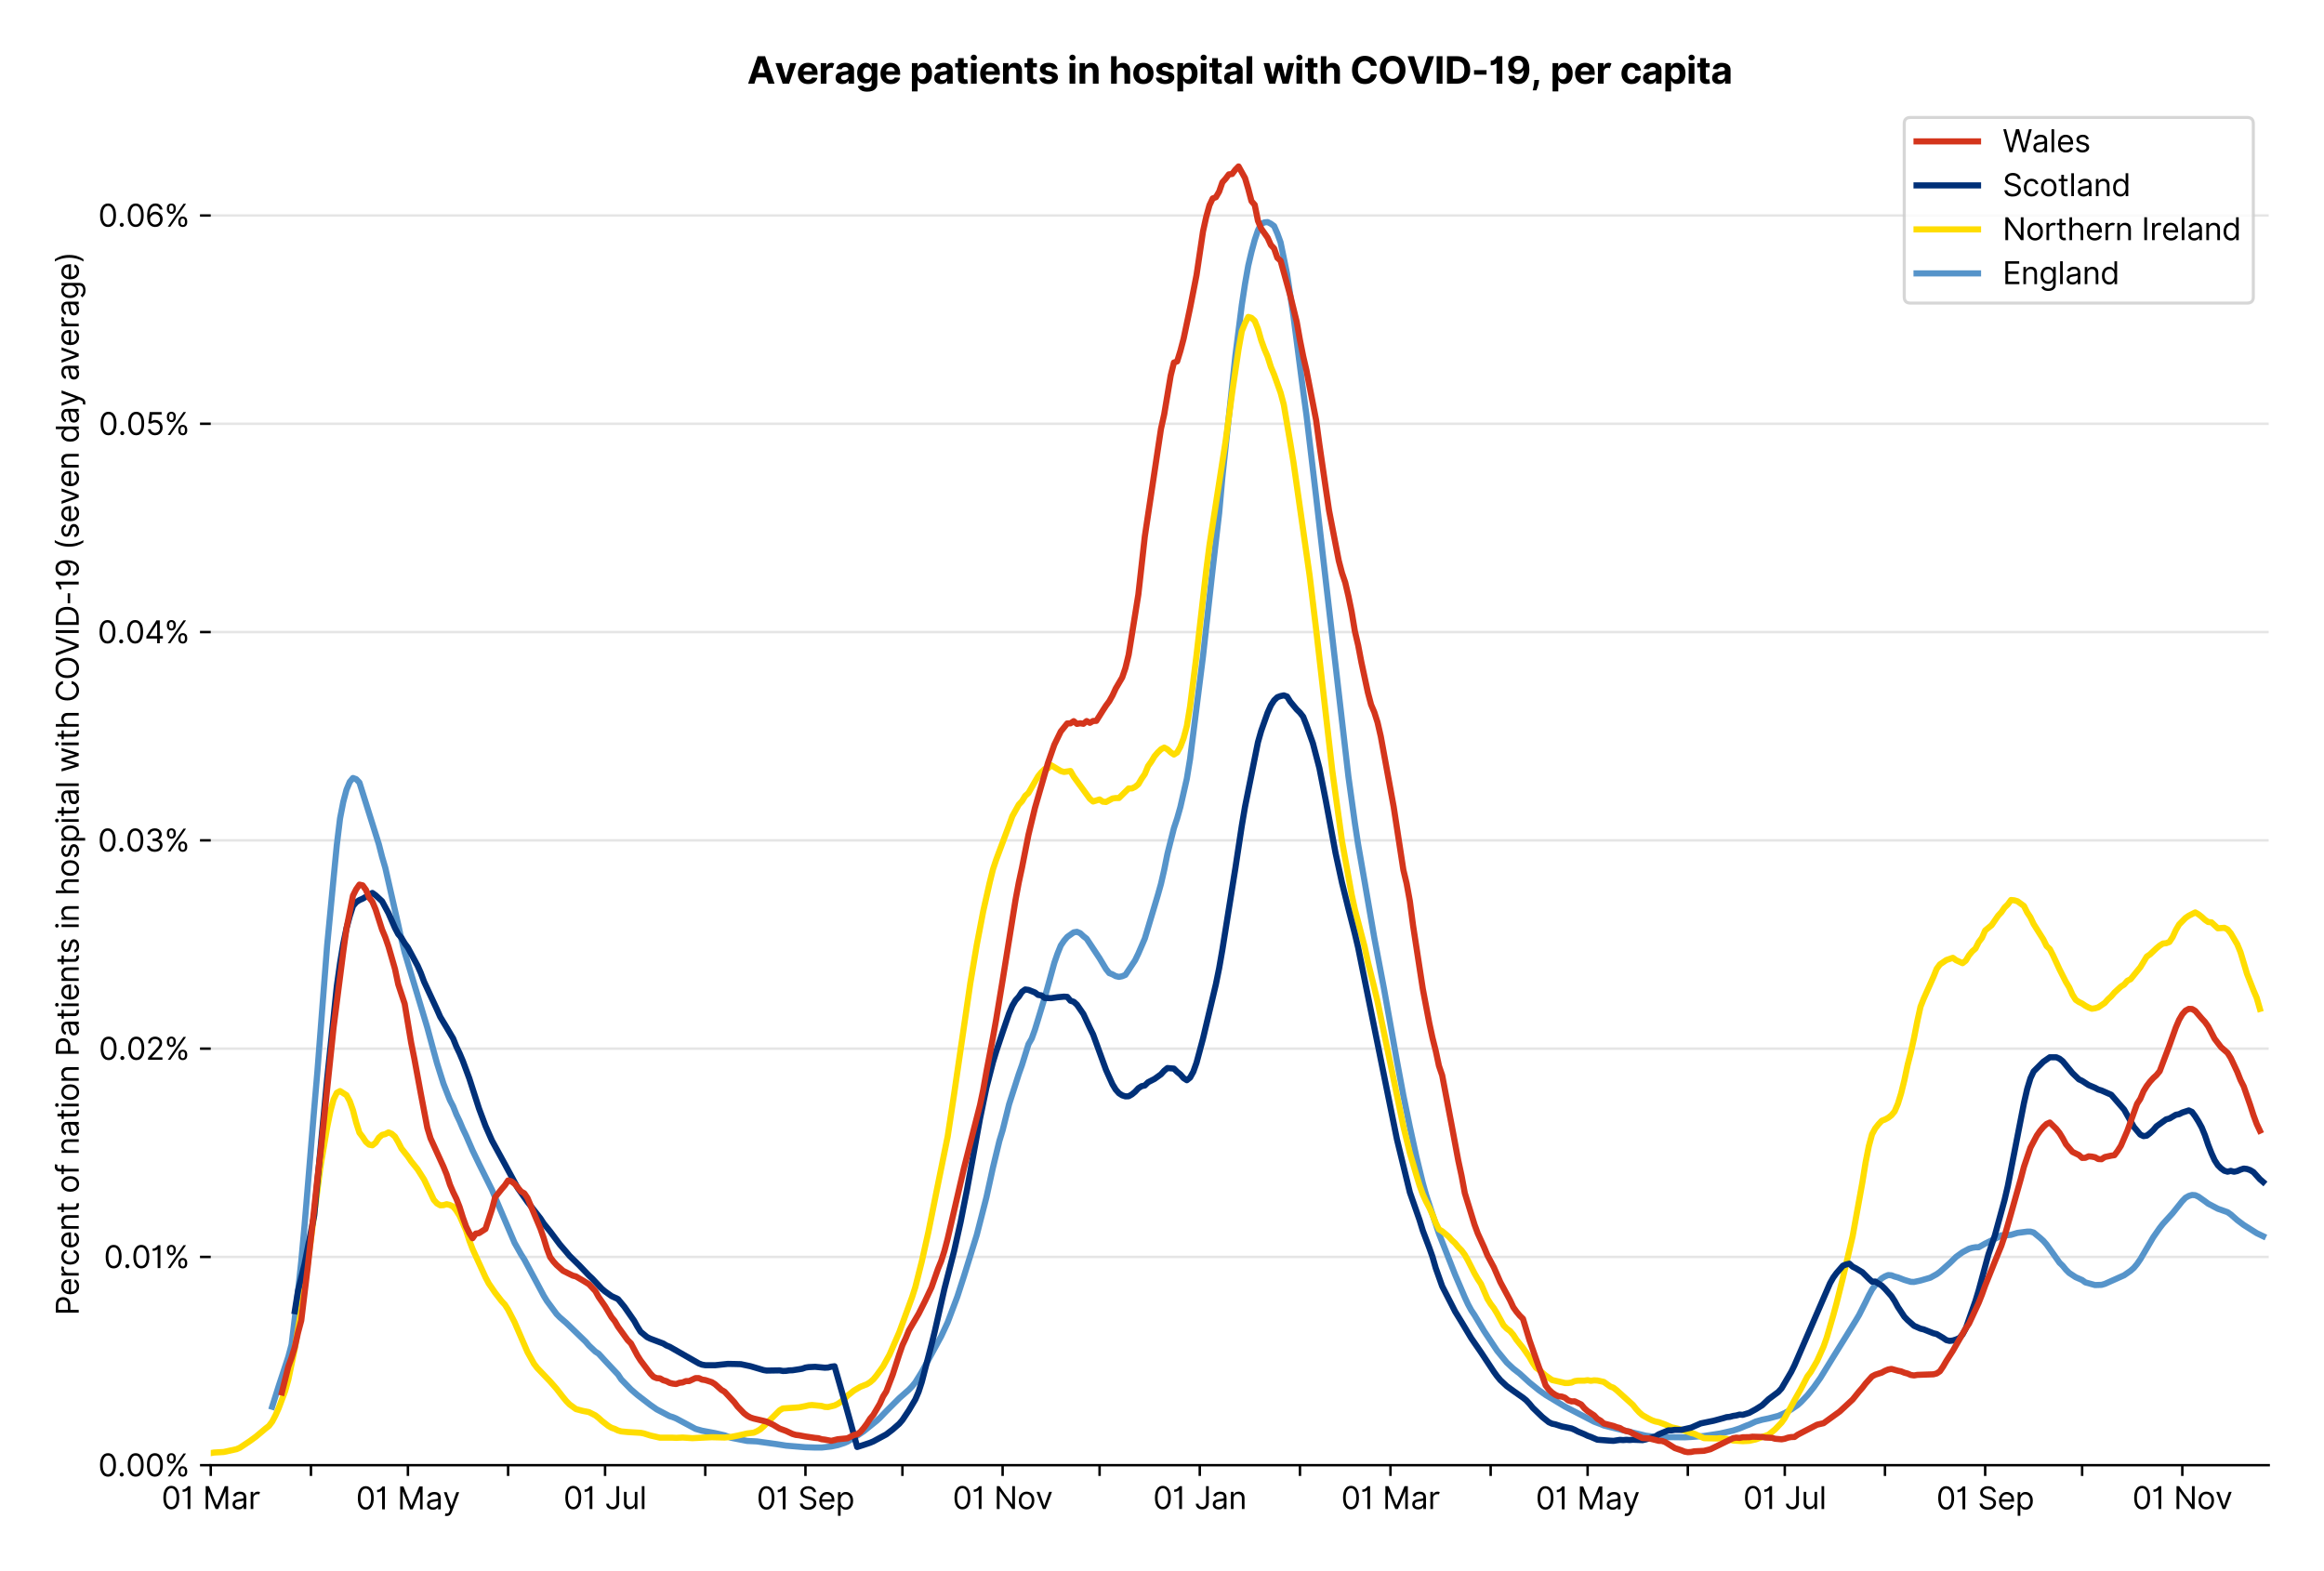 <?xml version="1.0" encoding="utf-8" standalone="no"?>
<!DOCTYPE svg PUBLIC "-//W3C//DTD SVG 1.1//EN"
  "http://www.w3.org/Graphics/SVG/1.1/DTD/svg11.dtd">
<svg xmlns:xlink="http://www.w3.org/1999/xlink" viewBox="0 0 756.175 511.234" xmlns="http://www.w3.org/2000/svg" version="1.1">
 <defs>
  <style type="text/css">*{stroke-linejoin: round; stroke-linecap: butt}</style>
 </defs>
 <g id="figure_1">
  <g id="patch_1">
   <path d="M 0 511.234 
L 756.175 511.234 
L 756.175 0 
L 0 0 
z
" style="fill: #ffffff"/>
  </g>
  <g id="axes_1">
   <g id="patch_2">
    <path d="M 68.575 476.745 
L 738.175 476.745 
L 738.175 33.225 
L 68.575 33.225 
z
" style="fill: #ffffff"/>
   </g>
   <g id="matplotlib.axis_1">
    <g id="xtick_1">
     <g id="line2d_1">
      <defs>
       <path id="m348bad62b6" d="M 0 0 
L 0 3.5 
" style="stroke: #000000; stroke-width: 0.8"/>
      </defs>
      <g>
       <use xlink:href="#m348bad62b6" x="68.575" y="476.745" style="stroke: #000000; stroke-width: 0.8"/>
      </g>
     </g>
     <g id="text_1">
      <!-- 01 Mar -->
      <g transform="translate(52.538 491.018)scale(0.1 -0.1)">
       <defs>
        <path id="Inter-Regular-30" d="M 2000 -64 
Q 1230 -64 806 561 
Q 382 1186 382 2327 
Q 382 3459 809 4088 
Q 1236 4718 2000 4718 
Q 2764 4718 3191 4088 
Q 3618 3459 3618 2327 
Q 3618 1186 3194 561 
Q 2771 -64 2000 -64 
z
M 2000 436 
Q 2509 436 2791 927 
Q 3073 1418 3073 2327 
Q 3073 3234 2789 3730 
Q 2505 4227 2000 4227 
Q 1496 4227 1211 3730 
Q 927 3234 927 2327 
Q 927 1418 1210 927 
Q 1493 436 2000 436 
z
" transform="scale(0.016)"/>
        <path id="Inter-Regular-31" d="M 1973 4655 
L 1973 0 
L 1409 0 
L 1409 3836 
L 1373 3836 
Q 1341 3773 1209 3692 
Q 1077 3611 868 3551 
Q 659 3491 391 3491 
L 391 3964 
Q 661 3964 859 4061 
Q 1057 4159 1190 4291 
Q 1323 4423 1392 4529 
Q 1461 4636 1473 4655 
L 1973 4655 
z
" transform="scale(0.016)"/>
        <path id="Inter-Regular-20" transform="scale(0.016)"/>
        <path id="Inter-Regular-4d" d="M 564 4655 
L 1236 4655 
L 2818 791 
L 2873 791 
L 4455 4655 
L 5127 4655 
L 5127 0 
L 4600 0 
L 4600 3536 
L 4555 3536 
L 3100 0 
L 2591 0 
L 1136 3536 
L 1091 3536 
L 1091 0 
L 564 0 
L 564 4655 
z
" transform="scale(0.016)"/>
        <path id="Inter-Regular-61" d="M 1518 -82 
Q 1186 -82 916 44 
Q 646 170 486 410 
Q 327 650 327 991 
Q 327 1291 445 1478 
Q 564 1666 761 1773 
Q 959 1880 1199 1933 
Q 1439 1986 1682 2018 
Q 2000 2059 2199 2080 
Q 2398 2102 2490 2154 
Q 2582 2207 2582 2336 
L 2582 2355 
Q 2582 2691 2399 2877 
Q 2216 3064 1846 3064 
Q 1461 3064 1243 2895 
Q 1025 2727 936 2536 
L 427 2718 
Q 564 3036 792 3214 
Q 1021 3393 1292 3464 
Q 1564 3536 1827 3536 
Q 1996 3536 2215 3496 
Q 2434 3457 2640 3334 
Q 2846 3211 2982 2963 
Q 3118 2716 3118 2300 
L 3118 0 
L 2582 0 
L 2582 473 
L 2555 473 
Q 2500 359 2373 229 
Q 2246 100 2034 9 
Q 1823 -82 1518 -82 
z
M 1600 400 
Q 1918 400 2137 525 
Q 2357 650 2469 847 
Q 2582 1045 2582 1264 
L 2582 1755 
Q 2548 1714 2433 1681 
Q 2318 1648 2169 1624 
Q 2021 1600 1881 1583 
Q 1741 1566 1655 1555 
Q 1446 1527 1265 1467 
Q 1084 1407 974 1287 
Q 864 1168 864 964 
Q 864 684 1072 542 
Q 1280 400 1600 400 
z
" transform="scale(0.016)"/>
        <path id="Inter-Regular-72" d="M 491 0 
L 491 3491 
L 1009 3491 
L 1009 2964 
L 1046 2964 
Q 1139 3223 1389 3384 
Q 1639 3545 1955 3545 
Q 2100 3545 2209 3511 
Q 2318 3477 2400 3418 
L 2218 2964 
Q 2161 2993 2085 3010 
Q 2009 3027 1909 3027 
Q 1527 3027 1277 2794 
Q 1027 2561 1027 2209 
L 1027 0 
L 491 0 
z
" transform="scale(0.016)"/>
       </defs>
       <use xlink:href="#Inter-Regular-30"/>
       <use xlink:href="#Inter-Regular-31" x="62.5"/>
       <use xlink:href="#Inter-Regular-20" x="106.676"/>
       <use xlink:href="#Inter-Regular-4d" x="134.801"/>
       <use xlink:href="#Inter-Regular-61" x="225.994"/>
       <use xlink:href="#Inter-Regular-72" x="282.386"/>
      </g>
     </g>
    </g>
    <g id="xtick_2">
     <g id="line2d_2">
      <g>
       <use xlink:href="#m348bad62b6" x="101.176" y="476.745" style="stroke: #000000; stroke-width: 0.8"/>
      </g>
     </g>
    </g>
    <g id="xtick_3">
     <g id="line2d_3">
      <g>
       <use xlink:href="#m348bad62b6" x="132.725" y="476.745" style="stroke: #000000; stroke-width: 0.8"/>
      </g>
     </g>
     <g id="text_2">
      <!-- 01 May -->
      <g transform="translate(115.822 491.117)scale(0.1 -0.1)">
       <defs>
        <path id="Inter-Regular-79" d="M 818 -1355 
Q 682 -1355 575 -1333 
Q 468 -1311 427 -1291 
L 564 -818 
Q 857 -893 1053 -814 
Q 1250 -736 1391 -345 
L 1509 -18 
L 218 3491 
L 800 3491 
L 1764 709 
L 1800 709 
L 2764 3491 
L 3346 3491 
L 1846 -564 
Q 1550 -1355 818 -1355 
z
" transform="scale(0.016)"/>
       </defs>
       <use xlink:href="#Inter-Regular-30"/>
       <use xlink:href="#Inter-Regular-31" x="62.5"/>
       <use xlink:href="#Inter-Regular-20" x="106.676"/>
       <use xlink:href="#Inter-Regular-4d" x="134.801"/>
       <use xlink:href="#Inter-Regular-61" x="225.994"/>
       <use xlink:href="#Inter-Regular-79" x="282.386"/>
      </g>
     </g>
    </g>
    <g id="xtick_4">
     <g id="line2d_4">
      <g>
       <use xlink:href="#m348bad62b6" x="165.326" y="476.745" style="stroke: #000000; stroke-width: 0.8"/>
      </g>
     </g>
    </g>
    <g id="xtick_5">
     <g id="line2d_5">
      <g>
       <use xlink:href="#m348bad62b6" x="196.875" y="476.745" style="stroke: #000000; stroke-width: 0.8"/>
      </g>
     </g>
     <g id="text_3">
      <!-- 01 Jul -->
      <g transform="translate(183.332 491.018)scale(0.1 -0.1)">
       <defs>
        <path id="Inter-Regular-4a" d="M 2346 4655 
L 2909 4655 
L 2909 1327 
Q 2909 657 2549 296 
Q 2189 -64 1582 -64 
Q 1200 -64 902 76 
Q 605 216 434 475 
Q 264 734 264 1091 
L 818 1091 
Q 818 795 1034 615 
Q 1250 436 1582 436 
Q 1948 436 2147 664 
Q 2346 893 2346 1327 
L 2346 4655 
z
" transform="scale(0.016)"/>
        <path id="Inter-Regular-75" d="M 2691 1427 
L 2691 3491 
L 3227 3491 
L 3227 0 
L 2691 0 
L 2691 591 
L 2655 591 
Q 2532 325 2273 140 
Q 2014 -45 1618 -45 
Q 1127 -45 809 280 
Q 491 605 491 1273 
L 491 3491 
L 1027 3491 
L 1027 1309 
Q 1027 927 1242 700 
Q 1457 473 1791 473 
Q 1991 473 2199 575 
Q 2407 677 2549 888 
Q 2691 1100 2691 1427 
z
" transform="scale(0.016)"/>
        <path id="Inter-Regular-6c" d="M 1027 4655 
L 1027 0 
L 491 0 
L 491 4655 
L 1027 4655 
z
" transform="scale(0.016)"/>
       </defs>
       <use xlink:href="#Inter-Regular-30"/>
       <use xlink:href="#Inter-Regular-31" x="62.5"/>
       <use xlink:href="#Inter-Regular-20" x="106.676"/>
       <use xlink:href="#Inter-Regular-4a" x="134.801"/>
       <use xlink:href="#Inter-Regular-75" x="189.063"/>
       <use xlink:href="#Inter-Regular-6c" x="247.159"/>
      </g>
     </g>
    </g>
    <g id="xtick_6">
     <g id="line2d_6">
      <g>
       <use xlink:href="#m348bad62b6" x="229.476" y="476.745" style="stroke: #000000; stroke-width: 0.8"/>
      </g>
     </g>
    </g>
    <g id="xtick_7">
     <g id="line2d_7">
      <g>
       <use xlink:href="#m348bad62b6" x="262.077" y="476.745" style="stroke: #000000; stroke-width: 0.8"/>
      </g>
     </g>
     <g id="text_4">
      <!-- 01 Sep -->
      <g transform="translate(246.19 491.117)scale(0.1 -0.1)">
       <defs>
        <path id="Inter-Regular-53" d="M 3109 3491 
Q 3068 3836 2777 4027 
Q 2486 4218 2064 4218 
Q 1600 4218 1318 3999 
Q 1036 3780 1036 3445 
Q 1036 3195 1189 3042 
Q 1343 2889 1553 2803 
Q 1764 2718 1936 2673 
L 2409 2545 
Q 2591 2498 2815 2414 
Q 3039 2330 3244 2185 
Q 3450 2041 3584 1816 
Q 3718 1591 3718 1264 
Q 3718 886 3521 581 
Q 3325 277 2949 97 
Q 2573 -82 2036 -82 
Q 1286 -82 845 272 
Q 405 627 364 1200 
L 946 1200 
Q 968 936 1124 764 
Q 1280 593 1519 510 
Q 1759 427 2036 427 
Q 2359 427 2616 533 
Q 2873 639 3023 828 
Q 3173 1018 3173 1273 
Q 3173 1505 3043 1650 
Q 2914 1795 2702 1886 
Q 2491 1977 2246 2045 
L 1673 2209 
Q 1127 2366 809 2657 
Q 491 2948 491 3418 
Q 491 3809 703 4101 
Q 916 4393 1276 4555 
Q 1636 4718 2082 4718 
Q 2532 4718 2882 4558 
Q 3232 4398 3437 4120 
Q 3643 3843 3655 3491 
L 3109 3491 
z
" transform="scale(0.016)"/>
        <path id="Inter-Regular-65" d="M 1955 -73 
Q 1450 -73 1085 151 
Q 721 375 524 778 
Q 327 1182 327 1718 
Q 327 2255 524 2665 
Q 721 3075 1074 3305 
Q 1427 3536 1900 3536 
Q 2173 3536 2439 3445 
Q 2705 3355 2923 3151 
Q 3141 2948 3270 2614 
Q 3400 2280 3400 1791 
L 3400 1564 
L 866 1564 
Q 884 1005 1183 707 
Q 1482 409 1955 409 
Q 2271 409 2498 545 
Q 2725 682 2827 955 
L 3346 809 
Q 3223 414 2854 170 
Q 2486 -73 1955 -73 
z
M 866 2027 
L 2855 2027 
Q 2855 2470 2595 2762 
Q 2336 3055 1900 3055 
Q 1593 3055 1368 2911 
Q 1143 2768 1013 2533 
Q 884 2298 866 2027 
z
" transform="scale(0.016)"/>
        <path id="Inter-Regular-70" d="M 491 -1309 
L 491 3491 
L 1009 3491 
L 1009 2936 
L 1073 2936 
Q 1132 3027 1237 3169 
Q 1343 3311 1542 3423 
Q 1741 3536 2082 3536 
Q 2523 3536 2859 3315 
Q 3196 3095 3384 2690 
Q 3573 2286 3573 1736 
Q 3573 1182 3384 776 
Q 3196 370 2861 148 
Q 2527 -73 2091 -73 
Q 1755 -73 1552 39 
Q 1350 152 1241 296 
Q 1132 441 1073 536 
L 1027 536 
L 1027 -1309 
L 491 -1309 
z
M 1018 1745 
Q 1018 1152 1276 780 
Q 1534 409 2018 409 
Q 2355 409 2581 587 
Q 2807 766 2921 1069 
Q 3036 1373 3036 1745 
Q 3036 2114 2923 2410 
Q 2811 2707 2585 2881 
Q 2359 3055 2018 3055 
Q 1527 3055 1272 2693 
Q 1018 2332 1018 1745 
z
" transform="scale(0.016)"/>
       </defs>
       <use xlink:href="#Inter-Regular-30"/>
       <use xlink:href="#Inter-Regular-31" x="62.5"/>
       <use xlink:href="#Inter-Regular-20" x="106.676"/>
       <use xlink:href="#Inter-Regular-53" x="134.801"/>
       <use xlink:href="#Inter-Regular-65" x="198.58"/>
       <use xlink:href="#Inter-Regular-70" x="256.818"/>
      </g>
     </g>
    </g>
    <g id="xtick_8">
     <g id="line2d_8">
      <g>
       <use xlink:href="#m348bad62b6" x="293.627" y="476.745" style="stroke: #000000; stroke-width: 0.8"/>
      </g>
     </g>
    </g>
    <g id="xtick_9">
     <g id="line2d_9">
      <g>
       <use xlink:href="#m348bad62b6" x="326.228" y="476.745" style="stroke: #000000; stroke-width: 0.8"/>
      </g>
     </g>
     <g id="text_5">
      <!-- 01 Nov -->
      <g transform="translate(309.956 491.018)scale(0.1 -0.1)">
       <defs>
        <path id="Inter-Regular-4e" d="M 4255 4655 
L 4255 0 
L 3709 0 
L 1173 3655 
L 1127 3655 
L 1127 0 
L 564 0 
L 564 4655 
L 1109 4655 
L 3655 991 
L 3700 991 
L 3700 4655 
L 4255 4655 
z
" transform="scale(0.016)"/>
        <path id="Inter-Regular-6f" d="M 1909 -73 
Q 1436 -73 1080 152 
Q 725 377 526 781 
Q 327 1186 327 1727 
Q 327 2273 526 2679 
Q 725 3086 1080 3311 
Q 1436 3536 1909 3536 
Q 2382 3536 2737 3311 
Q 3093 3086 3292 2679 
Q 3491 2273 3491 1727 
Q 3491 1186 3292 781 
Q 3093 377 2737 152 
Q 2382 -73 1909 -73 
z
M 1909 409 
Q 2268 409 2500 593 
Q 2732 777 2843 1077 
Q 2955 1377 2955 1727 
Q 2955 2077 2843 2379 
Q 2732 2682 2500 2868 
Q 2268 3055 1909 3055 
Q 1550 3055 1318 2868 
Q 1086 2682 975 2379 
Q 864 2077 864 1727 
Q 864 1377 975 1077 
Q 1086 777 1318 593 
Q 1550 409 1909 409 
z
" transform="scale(0.016)"/>
        <path id="Inter-Regular-76" d="M 3346 3491 
L 2055 0 
L 1509 0 
L 218 3491 
L 800 3491 
L 1764 709 
L 1800 709 
L 2764 3491 
L 3346 3491 
z
" transform="scale(0.016)"/>
       </defs>
       <use xlink:href="#Inter-Regular-30"/>
       <use xlink:href="#Inter-Regular-31" x="62.5"/>
       <use xlink:href="#Inter-Regular-20" x="106.676"/>
       <use xlink:href="#Inter-Regular-4e" x="134.801"/>
       <use xlink:href="#Inter-Regular-6f" x="210.085"/>
       <use xlink:href="#Inter-Regular-76" x="269.744"/>
      </g>
     </g>
    </g>
    <g id="xtick_10">
     <g id="line2d_10">
      <g>
       <use xlink:href="#m348bad62b6" x="357.777" y="476.745" style="stroke: #000000; stroke-width: 0.8"/>
      </g>
     </g>
    </g>
    <g id="xtick_11">
     <g id="line2d_11">
      <g>
       <use xlink:href="#m348bad62b6" x="390.378" y="476.745" style="stroke: #000000; stroke-width: 0.8"/>
      </g>
     </g>
     <g id="text_6">
      <!-- 01 Jan -->
      <g transform="translate(375.179 491.018)scale(0.1 -0.1)">
       <defs>
        <path id="Inter-Regular-6e" d="M 1027 2100 
L 1027 0 
L 491 0 
L 491 3491 
L 1009 3491 
L 1009 2945 
L 1055 2945 
Q 1177 3211 1427 3373 
Q 1677 3536 2073 3536 
Q 2602 3536 2928 3211 
Q 3255 2886 3255 2218 
L 3255 0 
L 2718 0 
L 2718 2182 
Q 2718 2593 2504 2824 
Q 2291 3055 1918 3055 
Q 1534 3055 1280 2806 
Q 1027 2557 1027 2100 
z
" transform="scale(0.016)"/>
       </defs>
       <use xlink:href="#Inter-Regular-30"/>
       <use xlink:href="#Inter-Regular-31" x="62.5"/>
       <use xlink:href="#Inter-Regular-20" x="106.676"/>
       <use xlink:href="#Inter-Regular-4a" x="134.801"/>
       <use xlink:href="#Inter-Regular-61" x="189.063"/>
       <use xlink:href="#Inter-Regular-6e" x="245.455"/>
      </g>
     </g>
    </g>
    <g id="xtick_12">
     <g id="line2d_12">
      <g>
       <use xlink:href="#m348bad62b6" x="422.979" y="476.745" style="stroke: #000000; stroke-width: 0.8"/>
      </g>
     </g>
    </g>
    <g id="xtick_13">
     <g id="line2d_13">
      <g>
       <use xlink:href="#m348bad62b6" x="452.425" y="476.745" style="stroke: #000000; stroke-width: 0.8"/>
      </g>
     </g>
     <g id="text_7">
      <!-- 01 Mar -->
      <g transform="translate(436.388 491.018)scale(0.1 -0.1)">
       <use xlink:href="#Inter-Regular-30"/>
       <use xlink:href="#Inter-Regular-31" x="62.5"/>
       <use xlink:href="#Inter-Regular-20" x="106.676"/>
       <use xlink:href="#Inter-Regular-4d" x="134.801"/>
       <use xlink:href="#Inter-Regular-61" x="225.994"/>
       <use xlink:href="#Inter-Regular-72" x="282.386"/>
      </g>
     </g>
    </g>
    <g id="xtick_14">
     <g id="line2d_14">
      <g>
       <use xlink:href="#m348bad62b6" x="485.026" y="476.745" style="stroke: #000000; stroke-width: 0.8"/>
      </g>
     </g>
    </g>
    <g id="xtick_15">
     <g id="line2d_15">
      <g>
       <use xlink:href="#m348bad62b6" x="516.575" y="476.745" style="stroke: #000000; stroke-width: 0.8"/>
      </g>
     </g>
     <g id="text_8">
      <!-- 01 May -->
      <g transform="translate(499.672 491.117)scale(0.1 -0.1)">
       <use xlink:href="#Inter-Regular-30"/>
       <use xlink:href="#Inter-Regular-31" x="62.5"/>
       <use xlink:href="#Inter-Regular-20" x="106.676"/>
       <use xlink:href="#Inter-Regular-4d" x="134.801"/>
       <use xlink:href="#Inter-Regular-61" x="225.994"/>
       <use xlink:href="#Inter-Regular-79" x="282.386"/>
      </g>
     </g>
    </g>
    <g id="xtick_16">
     <g id="line2d_16">
      <g>
       <use xlink:href="#m348bad62b6" x="549.176" y="476.745" style="stroke: #000000; stroke-width: 0.8"/>
      </g>
     </g>
    </g>
    <g id="xtick_17">
     <g id="line2d_17">
      <g>
       <use xlink:href="#m348bad62b6" x="580.725" y="476.745" style="stroke: #000000; stroke-width: 0.8"/>
      </g>
     </g>
     <g id="text_9">
      <!-- 01 Jul -->
      <g transform="translate(567.181 491.018)scale(0.1 -0.1)">
       <use xlink:href="#Inter-Regular-30"/>
       <use xlink:href="#Inter-Regular-31" x="62.5"/>
       <use xlink:href="#Inter-Regular-20" x="106.676"/>
       <use xlink:href="#Inter-Regular-4a" x="134.801"/>
       <use xlink:href="#Inter-Regular-75" x="189.063"/>
       <use xlink:href="#Inter-Regular-6c" x="247.159"/>
      </g>
     </g>
    </g>
    <g id="xtick_18">
     <g id="line2d_18">
      <g>
       <use xlink:href="#m348bad62b6" x="613.326" y="476.745" style="stroke: #000000; stroke-width: 0.8"/>
      </g>
     </g>
    </g>
    <g id="xtick_19">
     <g id="line2d_19">
      <g>
       <use xlink:href="#m348bad62b6" x="645.927" y="476.745" style="stroke: #000000; stroke-width: 0.8"/>
      </g>
     </g>
     <g id="text_10">
      <!-- 01 Sep -->
      <g transform="translate(630.039 491.117)scale(0.1 -0.1)">
       <use xlink:href="#Inter-Regular-30"/>
       <use xlink:href="#Inter-Regular-31" x="62.5"/>
       <use xlink:href="#Inter-Regular-20" x="106.676"/>
       <use xlink:href="#Inter-Regular-53" x="134.801"/>
       <use xlink:href="#Inter-Regular-65" x="198.58"/>
       <use xlink:href="#Inter-Regular-70" x="256.818"/>
      </g>
     </g>
    </g>
    <g id="xtick_20">
     <g id="line2d_20">
      <g>
       <use xlink:href="#m348bad62b6" x="677.476" y="476.745" style="stroke: #000000; stroke-width: 0.8"/>
      </g>
     </g>
    </g>
    <g id="xtick_21">
     <g id="line2d_21">
      <g>
       <use xlink:href="#m348bad62b6" x="710.077" y="476.745" style="stroke: #000000; stroke-width: 0.8"/>
      </g>
     </g>
     <g id="text_11">
      <!-- 01 Nov -->
      <g transform="translate(693.806 491.018)scale(0.1 -0.1)">
       <use xlink:href="#Inter-Regular-30"/>
       <use xlink:href="#Inter-Regular-31" x="62.5"/>
       <use xlink:href="#Inter-Regular-20" x="106.676"/>
       <use xlink:href="#Inter-Regular-4e" x="134.801"/>
       <use xlink:href="#Inter-Regular-6f" x="210.085"/>
       <use xlink:href="#Inter-Regular-76" x="269.744"/>
      </g>
     </g>
    </g>
   </g>
   <g id="matplotlib.axis_2">
    <g id="ytick_1">
     <g id="line2d_22">
      <path d="M 68.575 476.745 
L 738.175 476.745 
" clip-path="url(#p7d1df0d2e5)" style="fill: none; stroke: #e5e5e5; stroke-width: 0.8; stroke-linecap: square"/>
     </g>
     <g id="line2d_23">
      <defs>
       <path id="m493350775e" d="M 0 0 
L -3.5 0 
" style="stroke: #000000; stroke-width: 0.8"/>
      </defs>
      <g>
       <use xlink:href="#m493350775e" x="68.575" y="476.745" style="stroke: #000000; stroke-width: 0.8"/>
      </g>
     </g>
     <g id="text_12">
      <!-- 0.00% -->
      <g transform="translate(31.944 480.382)scale(0.1 -0.1)">
       <defs>
        <path id="Inter-Regular-2e" d="M 882 -36 
Q 714 -36 593 84 
Q 473 205 473 373 
Q 473 541 593 661 
Q 714 782 882 782 
Q 1050 782 1170 661 
Q 1291 541 1291 373 
Q 1291 205 1170 84 
Q 1050 -36 882 -36 
z
" transform="scale(0.016)"/>
        <path id="Inter-Regular-25" d="M 2855 873 
L 2855 1118 
Q 2855 1373 2960 1585 
Q 3066 1798 3269 1926 
Q 3473 2055 3764 2055 
Q 4059 2055 4259 1926 
Q 4459 1798 4561 1585 
Q 4664 1373 4664 1118 
L 4664 873 
Q 4664 618 4560 405 
Q 4457 193 4256 64 
Q 4055 -64 3764 -64 
Q 3468 -64 3266 64 
Q 3064 193 2959 405 
Q 2855 618 2855 873 
z
M 536 3536 
L 536 3782 
Q 536 4036 642 4248 
Q 748 4461 951 4589 
Q 1155 4718 1446 4718 
Q 1741 4718 1941 4589 
Q 2141 4461 2243 4248 
Q 2346 4036 2346 3782 
L 2346 3536 
Q 2346 3282 2242 3069 
Q 2139 2857 1937 2728 
Q 1736 2600 1446 2600 
Q 1150 2600 948 2728 
Q 746 2857 641 3069 
Q 536 3282 536 3536 
z
M 709 0 
L 3909 4655 
L 4427 4655 
L 1227 0 
L 709 0 
z
M 3318 1118 
L 3318 873 
Q 3318 661 3418 494 
Q 3518 327 3764 327 
Q 4002 327 4101 494 
Q 4200 661 4200 873 
L 4200 1118 
Q 4200 1330 4104 1497 
Q 4009 1664 3764 1664 
Q 3525 1664 3421 1497 
Q 3318 1330 3318 1118 
z
M 1000 3782 
L 1000 3536 
Q 1000 3325 1100 3158 
Q 1200 2991 1446 2991 
Q 1684 2991 1783 3158 
Q 1882 3325 1882 3536 
L 1882 3782 
Q 1882 3993 1786 4160 
Q 1691 4327 1446 4327 
Q 1207 4327 1103 4160 
Q 1000 3993 1000 3782 
z
" transform="scale(0.016)"/>
       </defs>
       <use xlink:href="#Inter-Regular-30"/>
       <use xlink:href="#Inter-Regular-2e" x="62.5"/>
       <use xlink:href="#Inter-Regular-30" x="90.057"/>
       <use xlink:href="#Inter-Regular-30" x="152.557"/>
       <use xlink:href="#Inter-Regular-25" x="215.057"/>
      </g>
     </g>
    </g>
    <g id="ytick_2">
     <g id="line2d_24">
      <path d="M 68.575 408.975 
L 738.175 408.975 
" clip-path="url(#p7d1df0d2e5)" style="fill: none; stroke: #e5e5e5; stroke-width: 0.8; stroke-linecap: square"/>
     </g>
     <g id="line2d_25">
      <g>
       <use xlink:href="#m493350775e" x="68.575" y="408.975" style="stroke: #000000; stroke-width: 0.8"/>
      </g>
     </g>
     <g id="text_13">
      <!-- 0.01% -->
      <g transform="translate(33.777 412.611)scale(0.1 -0.1)">
       <use xlink:href="#Inter-Regular-30"/>
       <use xlink:href="#Inter-Regular-2e" x="62.5"/>
       <use xlink:href="#Inter-Regular-30" x="90.057"/>
       <use xlink:href="#Inter-Regular-31" x="152.557"/>
       <use xlink:href="#Inter-Regular-25" x="196.733"/>
      </g>
     </g>
    </g>
    <g id="ytick_3">
     <g id="line2d_26">
      <path d="M 68.575 341.204 
L 738.175 341.204 
" clip-path="url(#p7d1df0d2e5)" style="fill: none; stroke: #e5e5e5; stroke-width: 0.8; stroke-linecap: square"/>
     </g>
     <g id="line2d_27">
      <g>
       <use xlink:href="#m493350775e" x="68.575" y="341.204" style="stroke: #000000; stroke-width: 0.8"/>
      </g>
     </g>
     <g id="text_14">
      <!-- 0.02% -->
      <g transform="translate(32.142 344.841)scale(0.1 -0.1)">
       <defs>
        <path id="Inter-Regular-32" d="M 482 0 
L 482 409 
L 2018 2091 
Q 2289 2386 2464 2605 
Q 2639 2825 2724 3019 
Q 2809 3214 2809 3427 
Q 2809 3795 2553 4011 
Q 2298 4227 1918 4227 
Q 1514 4227 1275 3985 
Q 1036 3743 1036 3345 
L 500 3345 
Q 500 3755 688 4064 
Q 877 4373 1203 4545 
Q 1530 4718 1936 4718 
Q 2346 4718 2661 4545 
Q 2977 4373 3156 4079 
Q 3336 3786 3336 3427 
Q 3336 3170 3244 2926 
Q 3152 2682 2926 2383 
Q 2700 2084 2300 1655 
L 1255 536 
L 1255 500 
L 3418 500 
L 3418 0 
L 482 0 
z
" transform="scale(0.016)"/>
       </defs>
       <use xlink:href="#Inter-Regular-30"/>
       <use xlink:href="#Inter-Regular-2e" x="62.5"/>
       <use xlink:href="#Inter-Regular-30" x="90.057"/>
       <use xlink:href="#Inter-Regular-32" x="152.557"/>
       <use xlink:href="#Inter-Regular-25" x="213.068"/>
      </g>
     </g>
    </g>
    <g id="ytick_4">
     <g id="line2d_28">
      <path d="M 68.575 273.434 
L 738.175 273.434 
" clip-path="url(#p7d1df0d2e5)" style="fill: none; stroke: #e5e5e5; stroke-width: 0.8; stroke-linecap: square"/>
     </g>
     <g id="line2d_29">
      <g>
       <use xlink:href="#m493350775e" x="68.575" y="273.434" style="stroke: #000000; stroke-width: 0.8"/>
      </g>
     </g>
     <g id="text_15">
      <!-- 0.03% -->
      <g transform="translate(31.83 277.07)scale(0.1 -0.1)">
       <defs>
        <path id="Inter-Regular-33" d="M 2055 -64 
Q 1605 -64 1253 90 
Q 902 245 696 521 
Q 491 798 473 1164 
L 1046 1164 
Q 1071 827 1356 631 
Q 1641 436 2046 436 
Q 2493 436 2783 664 
Q 3073 893 3073 1264 
Q 3073 1650 2787 1893 
Q 2502 2136 1973 2136 
L 1600 2136 
L 1600 2636 
L 1973 2636 
Q 2386 2636 2647 2856 
Q 2909 3077 2909 3445 
Q 2909 3798 2679 4012 
Q 2450 4227 2064 4227 
Q 1823 4227 1610 4139 
Q 1398 4052 1264 3887 
Q 1130 3723 1118 3491 
L 573 3491 
Q 586 3857 793 4133 
Q 1000 4409 1335 4563 
Q 1671 4718 2073 4718 
Q 2505 4718 2814 4544 
Q 3123 4370 3289 4086 
Q 3455 3802 3455 3473 
Q 3455 3080 3249 2802 
Q 3043 2525 2691 2418 
L 2691 2382 
Q 3132 2309 3379 2008 
Q 3627 1707 3627 1264 
Q 3627 884 3421 583 
Q 3216 282 2861 109 
Q 2507 -64 2055 -64 
z
" transform="scale(0.016)"/>
       </defs>
       <use xlink:href="#Inter-Regular-30"/>
       <use xlink:href="#Inter-Regular-2e" x="62.5"/>
       <use xlink:href="#Inter-Regular-30" x="90.057"/>
       <use xlink:href="#Inter-Regular-33" x="152.557"/>
       <use xlink:href="#Inter-Regular-25" x="216.193"/>
      </g>
     </g>
    </g>
    <g id="ytick_5">
     <g id="line2d_30">
      <path d="M 68.575 205.663 
L 738.175 205.663 
" clip-path="url(#p7d1df0d2e5)" style="fill: none; stroke: #e5e5e5; stroke-width: 0.8; stroke-linecap: square"/>
     </g>
     <g id="line2d_31">
      <g>
       <use xlink:href="#m493350775e" x="68.575" y="205.663" style="stroke: #000000; stroke-width: 0.8"/>
      </g>
     </g>
     <g id="text_16">
      <!-- 0.04% -->
      <g transform="translate(31.773 209.3)scale(0.1 -0.1)">
       <defs>
        <path id="Inter-Regular-34" d="M 373 955 
L 373 1418 
L 2418 4655 
L 3100 4655 
L 3100 1455 
L 3736 1455 
L 3736 955 
L 3100 955 
L 3100 0 
L 2564 0 
L 2564 955 
L 373 955 
z
M 2564 1455 
L 2564 3936 
L 2527 3936 
L 982 1491 
L 982 1455 
L 2564 1455 
z
" transform="scale(0.016)"/>
       </defs>
       <use xlink:href="#Inter-Regular-30"/>
       <use xlink:href="#Inter-Regular-2e" x="62.5"/>
       <use xlink:href="#Inter-Regular-30" x="90.057"/>
       <use xlink:href="#Inter-Regular-34" x="152.557"/>
       <use xlink:href="#Inter-Regular-25" x="216.761"/>
      </g>
     </g>
    </g>
    <g id="ytick_6">
     <g id="line2d_32">
      <path d="M 68.575 137.893 
L 738.175 137.893 
" clip-path="url(#p7d1df0d2e5)" style="fill: none; stroke: #e5e5e5; stroke-width: 0.8; stroke-linecap: square"/>
     </g>
     <g id="line2d_33">
      <g>
       <use xlink:href="#m493350775e" x="68.575" y="137.893" style="stroke: #000000; stroke-width: 0.8"/>
      </g>
     </g>
     <g id="text_17">
      <!-- 0.05% -->
      <g transform="translate(32.114 141.529)scale(0.1 -0.1)">
       <defs>
        <path id="Inter-Regular-35" d="M 1936 -64 
Q 1536 -64 1216 95 
Q 896 255 702 532 
Q 509 809 491 1164 
L 1036 1164 
Q 1068 848 1324 642 
Q 1580 436 1936 436 
Q 2223 436 2447 570 
Q 2671 705 2799 940 
Q 2927 1175 2927 1473 
Q 2927 1777 2794 2017 
Q 2661 2257 2429 2395 
Q 2198 2534 1900 2536 
Q 1686 2539 1461 2472 
Q 1236 2405 1091 2300 
L 564 2364 
L 846 4655 
L 3264 4655 
L 3264 4155 
L 1318 4155 
L 1155 2782 
L 1182 2782 
Q 1325 2895 1541 2970 
Q 1757 3045 1991 3045 
Q 2418 3045 2753 2842 
Q 3089 2639 3281 2286 
Q 3473 1934 3473 1482 
Q 3473 1036 3274 687 
Q 3075 339 2727 137 
Q 2380 -64 1936 -64 
z
" transform="scale(0.016)"/>
       </defs>
       <use xlink:href="#Inter-Regular-30"/>
       <use xlink:href="#Inter-Regular-2e" x="62.5"/>
       <use xlink:href="#Inter-Regular-30" x="90.057"/>
       <use xlink:href="#Inter-Regular-35" x="152.557"/>
       <use xlink:href="#Inter-Regular-25" x="213.352"/>
      </g>
     </g>
    </g>
    <g id="ytick_7">
     <g id="line2d_34">
      <path d="M 68.575 70.122 
L 738.175 70.122 
" clip-path="url(#p7d1df0d2e5)" style="fill: none; stroke: #e5e5e5; stroke-width: 0.8; stroke-linecap: square"/>
     </g>
     <g id="line2d_35">
      <g>
       <use xlink:href="#m493350775e" x="68.575" y="70.122" style="stroke: #000000; stroke-width: 0.8"/>
      </g>
     </g>
     <g id="text_18">
      <!-- 0.06% -->
      <g transform="translate(31.958 73.759)scale(0.1 -0.1)">
       <defs>
        <path id="Inter-Regular-36" d="M 2027 -64 
Q 1741 -59 1454 45 
Q 1168 150 932 399 
Q 696 648 552 1074 
Q 409 1500 409 2145 
Q 409 3386 861 4056 
Q 1314 4727 2100 4727 
Q 2686 4727 3073 4384 
Q 3461 4041 3546 3491 
L 2991 3491 
Q 2914 3811 2691 4019 
Q 2468 4227 2100 4227 
Q 1559 4227 1249 3755 
Q 939 3284 936 2427 
L 973 2427 
Q 1164 2716 1461 2880 
Q 1759 3045 2118 3045 
Q 2518 3045 2850 2846 
Q 3182 2648 3382 2299 
Q 3582 1950 3582 1500 
Q 3582 1068 3389 710 
Q 3196 352 2847 142 
Q 2498 -68 2027 -64 
z
M 2027 436 
Q 2314 436 2542 579 
Q 2771 723 2903 964 
Q 3036 1205 3036 1500 
Q 3036 1789 2908 2026 
Q 2780 2264 2556 2404 
Q 2332 2545 2046 2545 
Q 1757 2545 1525 2397 
Q 1293 2250 1157 2010 
Q 1021 1770 1018 1491 
Q 1018 1214 1149 973 
Q 1280 732 1508 584 
Q 1736 436 2027 436 
z
" transform="scale(0.016)"/>
       </defs>
       <use xlink:href="#Inter-Regular-30"/>
       <use xlink:href="#Inter-Regular-2e" x="62.5"/>
       <use xlink:href="#Inter-Regular-30" x="90.057"/>
       <use xlink:href="#Inter-Regular-36" x="152.557"/>
       <use xlink:href="#Inter-Regular-25" x="214.915"/>
      </g>
     </g>
    </g>
    <g id="text_19">
     <!-- Percent of nation Patients in hospital with COVID-19 (seven day average) -->
     <g transform="translate(25.614 428.013)rotate(-90)scale(0.1 -0.1)">
      <defs>
       <path id="Inter-Regular-50" d="M 564 0 
L 564 4655 
L 2136 4655 
Q 2684 4655 3033 4458 
Q 3382 4261 3550 3927 
Q 3718 3593 3718 3182 
Q 3718 2770 3551 2434 
Q 3384 2098 3036 1899 
Q 2689 1700 2146 1700 
L 1127 1700 
L 1127 0 
L 564 0 
z
M 1127 2200 
L 2127 2200 
Q 2689 2200 2926 2482 
Q 3164 2764 3164 3182 
Q 3164 3602 2925 3878 
Q 2686 4155 2118 4155 
L 1127 4155 
L 1127 2200 
z
" transform="scale(0.016)"/>
       <path id="Inter-Regular-63" d="M 1909 -73 
Q 1418 -73 1063 159 
Q 709 391 518 798 
Q 327 1205 327 1727 
Q 327 2259 524 2667 
Q 721 3075 1074 3305 
Q 1427 3536 1900 3536 
Q 2268 3536 2563 3400 
Q 2859 3264 3047 3018 
Q 3236 2773 3282 2445 
L 2746 2445 
Q 2684 2684 2474 2869 
Q 2264 3055 1909 3055 
Q 1439 3055 1151 2697 
Q 864 2339 864 1745 
Q 864 1139 1148 774 
Q 1432 409 1909 409 
Q 2223 409 2447 570 
Q 2671 732 2746 1018 
L 3282 1018 
Q 3236 709 3058 462 
Q 2880 216 2588 71 
Q 2296 -73 1909 -73 
z
" transform="scale(0.016)"/>
       <path id="Inter-Regular-74" d="M 2009 3491 
L 2009 3036 
L 1264 3036 
L 1264 1000 
Q 1264 773 1331 660 
Q 1398 548 1503 510 
Q 1609 473 1727 473 
Q 1816 473 1873 483 
Q 1930 493 1964 500 
L 2073 18 
Q 2018 -2 1920 -23 
Q 1823 -45 1673 -45 
Q 1446 -45 1228 52 
Q 1011 150 869 350 
Q 727 550 727 855 
L 727 3036 
L 200 3036 
L 200 3491 
L 727 3491 
L 727 4327 
L 1264 4327 
L 1264 3491 
L 2009 3491 
z
" transform="scale(0.016)"/>
       <path id="Inter-Regular-66" d="M 2046 3491 
L 2046 3036 
L 1264 3036 
L 1264 0 
L 727 0 
L 727 3036 
L 164 3036 
L 164 3491 
L 727 3491 
L 727 3973 
Q 727 4273 868 4473 
Q 1009 4673 1234 4773 
Q 1459 4873 1709 4873 
Q 1907 4873 2032 4841 
Q 2157 4809 2218 4782 
L 2064 4318 
Q 2023 4332 1951 4352 
Q 1880 4373 1764 4373 
Q 1498 4373 1381 4239 
Q 1264 4105 1264 3845 
L 1264 3491 
L 2046 3491 
z
" transform="scale(0.016)"/>
       <path id="Inter-Regular-69" d="M 491 0 
L 491 3491 
L 1027 3491 
L 1027 0 
L 491 0 
z
M 764 4073 
Q 607 4073 494 4179 
Q 382 4286 382 4436 
Q 382 4586 494 4693 
Q 607 4800 764 4800 
Q 921 4800 1033 4693 
Q 1146 4586 1146 4436 
Q 1146 4286 1033 4179 
Q 921 4073 764 4073 
z
" transform="scale(0.016)"/>
       <path id="Inter-Regular-73" d="M 2964 2709 
L 2482 2573 
Q 2411 2755 2245 2914 
Q 2080 3073 1727 3073 
Q 1407 3073 1194 2926 
Q 982 2780 982 2555 
Q 982 2355 1127 2239 
Q 1273 2123 1582 2045 
L 2100 1918 
Q 3027 1691 3027 973 
Q 3027 673 2855 436 
Q 2684 200 2377 63 
Q 2071 -73 1664 -73 
Q 1130 -73 780 159 
Q 430 391 336 836 
L 846 964 
Q 989 400 1655 400 
Q 2030 400 2251 560 
Q 2473 720 2473 945 
Q 2473 1316 1955 1436 
L 1373 1573 
Q 893 1686 669 1926 
Q 446 2166 446 2527 
Q 446 2823 613 3050 
Q 780 3277 1069 3406 
Q 1359 3536 1727 3536 
Q 2246 3536 2542 3309 
Q 2839 3082 2964 2709 
z
" transform="scale(0.016)"/>
       <path id="Inter-Regular-68" d="M 1027 2100 
L 1027 0 
L 491 0 
L 491 4655 
L 1027 4655 
L 1027 2945 
L 1073 2945 
Q 1196 3216 1442 3376 
Q 1689 3536 2100 3536 
Q 2636 3536 2963 3213 
Q 3291 2891 3291 2218 
L 3291 0 
L 2755 0 
L 2755 2182 
Q 2755 2598 2540 2826 
Q 2325 3055 1946 3055 
Q 1548 3055 1287 2806 
Q 1027 2557 1027 2100 
z
" transform="scale(0.016)"/>
       <path id="Inter-Regular-77" d="M 1282 0 
L 218 3491 
L 782 3491 
L 1536 818 
L 1573 818 
L 2318 3491 
L 2891 3491 
L 3627 827 
L 3664 827 
L 4418 3491 
L 4982 3491 
L 3918 0 
L 3391 0 
L 2627 2682 
L 2573 2682 
L 1809 0 
L 1282 0 
z
" transform="scale(0.016)"/>
       <path id="Inter-Regular-43" d="M 4309 3200 
L 3746 3200 
Q 3677 3523 3484 3743 
Q 3291 3964 3018 4077 
Q 2746 4191 2436 4191 
Q 2014 4191 1672 3977 
Q 1330 3764 1128 3348 
Q 927 2932 927 2327 
Q 927 1723 1128 1307 
Q 1330 891 1672 677 
Q 2014 464 2436 464 
Q 2746 464 3018 577 
Q 3291 691 3484 911 
Q 3677 1132 3746 1455 
L 4309 1455 
Q 4223 977 3957 637 
Q 3691 298 3298 117 
Q 2905 -64 2436 -64 
Q 1841 -64 1377 227 
Q 914 518 648 1054 
Q 382 1591 382 2327 
Q 382 3064 648 3600 
Q 914 4136 1377 4427 
Q 1841 4718 2436 4718 
Q 2905 4718 3298 4537 
Q 3691 4357 3957 4017 
Q 4223 3677 4309 3200 
z
" transform="scale(0.016)"/>
       <path id="Inter-Regular-4f" d="M 4491 2327 
Q 4491 1591 4225 1054 
Q 3959 518 3495 227 
Q 3032 -64 2436 -64 
Q 1841 -64 1377 227 
Q 914 518 648 1054 
Q 382 1591 382 2327 
Q 382 3064 648 3600 
Q 914 4136 1377 4427 
Q 1841 4718 2436 4718 
Q 3032 4718 3495 4427 
Q 3959 4136 4225 3600 
Q 4491 3064 4491 2327 
z
M 3946 2327 
Q 3946 2932 3744 3348 
Q 3543 3764 3201 3977 
Q 2859 4191 2436 4191 
Q 2014 4191 1672 3977 
Q 1330 3764 1128 3348 
Q 927 2932 927 2327 
Q 927 1723 1128 1307 
Q 1330 891 1672 677 
Q 2014 464 2436 464 
Q 2859 464 3201 677 
Q 3543 891 3744 1307 
Q 3946 1723 3946 2327 
z
" transform="scale(0.016)"/>
       <path id="Inter-Regular-56" d="M 755 4655 
L 2136 736 
L 2191 736 
L 3573 4655 
L 4164 4655 
L 2455 0 
L 1873 0 
L 164 4655 
L 755 4655 
z
" transform="scale(0.016)"/>
       <path id="Inter-Regular-49" d="M 1127 4655 
L 1127 0 
L 564 0 
L 564 4655 
L 1127 4655 
z
" transform="scale(0.016)"/>
       <path id="Inter-Regular-44" d="M 2000 0 
L 564 0 
L 564 4655 
L 2064 4655 
Q 2741 4655 3223 4376 
Q 3705 4098 3961 3578 
Q 4218 3059 4218 2336 
Q 4218 1609 3959 1085 
Q 3700 561 3204 280 
Q 2709 0 2000 0 
z
M 1127 500 
L 1964 500 
Q 2830 500 3251 992 
Q 3673 1484 3673 2336 
Q 3673 3182 3259 3668 
Q 2846 4155 2027 4155 
L 1127 4155 
L 1127 500 
z
" transform="scale(0.016)"/>
       <path id="Inter-Regular-2d" d="M 2491 2245 
L 2491 1745 
L 455 1745 
L 455 2245 
L 2491 2245 
z
" transform="scale(0.016)"/>
       <path id="Inter-Regular-39" d="M 1964 4727 
Q 2250 4725 2536 4618 
Q 2823 4511 3059 4263 
Q 3296 4016 3439 3590 
Q 3582 3164 3582 2518 
Q 3582 1277 3128 606 
Q 2675 -64 1891 -64 
Q 1305 -64 916 278 
Q 527 620 446 1173 
L 1000 1173 
Q 1075 852 1299 644 
Q 1523 436 1891 436 
Q 2430 436 2742 906 
Q 3055 1377 3055 2236 
L 3018 2236 
Q 2827 1950 2530 1784 
Q 2234 1618 1873 1618 
Q 1473 1618 1140 1817 
Q 807 2016 608 2365 
Q 409 2714 409 3164 
Q 409 3595 601 3952 
Q 793 4309 1142 4520 
Q 1491 4732 1964 4727 
z
M 1964 4227 
Q 1677 4227 1449 4084 
Q 1221 3941 1088 3700 
Q 955 3459 955 3164 
Q 955 2873 1083 2635 
Q 1211 2398 1435 2258 
Q 1659 2118 1946 2118 
Q 2232 2118 2465 2266 
Q 2698 2414 2835 2654 
Q 2973 2895 2973 3173 
Q 2973 3450 2842 3691 
Q 2711 3932 2483 4079 
Q 2255 4227 1964 4227 
z
" transform="scale(0.016)"/>
       <path id="Inter-Regular-28" d="M 682 1964 
Q 682 2823 906 3544 
Q 1130 4266 1546 4873 
L 2018 4873 
Q 1800 4573 1623 4095 
Q 1446 3618 1341 3061 
Q 1236 2505 1236 1964 
Q 1236 1423 1341 866 
Q 1446 309 1623 -168 
Q 1800 -645 2018 -945 
L 1546 -945 
Q 1130 -339 906 383 
Q 682 1105 682 1964 
z
" transform="scale(0.016)"/>
       <path id="Inter-Regular-64" d="M 1809 -73 
Q 1373 -73 1039 148 
Q 705 370 516 776 
Q 327 1182 327 1736 
Q 327 2286 516 2690 
Q 705 3095 1041 3315 
Q 1377 3536 1818 3536 
Q 2159 3536 2358 3423 
Q 2557 3311 2662 3169 
Q 2768 3027 2827 2936 
L 2873 2936 
L 2873 4655 
L 3409 4655 
L 3409 0 
L 2891 0 
L 2891 536 
L 2827 536 
Q 2768 441 2659 296 
Q 2550 152 2348 39 
Q 2146 -73 1809 -73 
z
M 1882 409 
Q 2366 409 2624 780 
Q 2882 1152 2882 1745 
Q 2882 2332 2627 2693 
Q 2373 3055 1882 3055 
Q 1541 3055 1315 2881 
Q 1089 2707 976 2410 
Q 864 2114 864 1745 
Q 864 1373 978 1069 
Q 1093 766 1319 587 
Q 1546 409 1882 409 
z
" transform="scale(0.016)"/>
       <path id="Inter-Regular-67" d="M 1900 -1382 
Q 1316 -1382 976 -1169 
Q 636 -957 473 -682 
L 900 -382 
Q 973 -477 1084 -601 
Q 1196 -725 1390 -817 
Q 1584 -909 1900 -909 
Q 2323 -909 2598 -704 
Q 2873 -500 2873 -64 
L 2873 645 
L 2827 645 
Q 2768 550 2660 410 
Q 2552 270 2351 162 
Q 2150 55 1809 55 
Q 1386 55 1051 255 
Q 716 455 521 836 
Q 327 1218 327 1764 
Q 327 2300 516 2699 
Q 705 3098 1041 3317 
Q 1377 3536 1818 3536 
Q 2159 3536 2360 3423 
Q 2561 3311 2669 3169 
Q 2777 3027 2836 2936 
L 2891 2936 
L 2891 3491 
L 3409 3491 
L 3409 -100 
Q 3409 -550 3205 -833 
Q 3002 -1116 2660 -1249 
Q 2318 -1382 1900 -1382 
z
M 1882 536 
Q 2366 536 2624 864 
Q 2882 1193 2882 1773 
Q 2882 2339 2627 2697 
Q 2373 3055 1882 3055 
Q 1541 3055 1315 2882 
Q 1089 2709 976 2418 
Q 864 2127 864 1773 
Q 864 1227 1120 881 
Q 1377 536 1882 536 
z
" transform="scale(0.016)"/>
       <path id="Inter-Regular-29" d="M 1638 1940 
Q 1638 1081 1414 359 
Q 1191 -362 775 -969 
L 302 -969 
Q 520 -669 697 -191 
Q 875 286 979 842 
Q 1084 1399 1084 1940 
Q 1084 2481 979 3038 
Q 875 3595 697 4072 
Q 520 4549 302 4849 
L 775 4849 
Q 1191 4243 1414 3521 
Q 1638 2799 1638 1940 
z
" transform="scale(0.016)"/>
      </defs>
      <use xlink:href="#Inter-Regular-50"/>
      <use xlink:href="#Inter-Regular-65" x="63.494"/>
      <use xlink:href="#Inter-Regular-72" x="121.733"/>
      <use xlink:href="#Inter-Regular-63" x="160.085"/>
      <use xlink:href="#Inter-Regular-65" x="215.909"/>
      <use xlink:href="#Inter-Regular-6e" x="274.148"/>
      <use xlink:href="#Inter-Regular-74" x="332.671"/>
      <use xlink:href="#Inter-Regular-20" x="369.034"/>
      <use xlink:href="#Inter-Regular-6f" x="397.159"/>
      <use xlink:href="#Inter-Regular-66" x="456.818"/>
      <use xlink:href="#Inter-Regular-20" x="492.898"/>
      <use xlink:href="#Inter-Regular-6e" x="521.023"/>
      <use xlink:href="#Inter-Regular-61" x="579.546"/>
      <use xlink:href="#Inter-Regular-74" x="635.938"/>
      <use xlink:href="#Inter-Regular-69" x="672.301"/>
      <use xlink:href="#Inter-Regular-6f" x="696.023"/>
      <use xlink:href="#Inter-Regular-6e" x="755.682"/>
      <use xlink:href="#Inter-Regular-20" x="814.205"/>
      <use xlink:href="#Inter-Regular-50" x="842.33"/>
      <use xlink:href="#Inter-Regular-61" x="905.824"/>
      <use xlink:href="#Inter-Regular-74" x="962.216"/>
      <use xlink:href="#Inter-Regular-69" x="998.58"/>
      <use xlink:href="#Inter-Regular-65" x="1022.301"/>
      <use xlink:href="#Inter-Regular-6e" x="1080.54"/>
      <use xlink:href="#Inter-Regular-74" x="1139.063"/>
      <use xlink:href="#Inter-Regular-73" x="1175.426"/>
      <use xlink:href="#Inter-Regular-20" x="1227.699"/>
      <use xlink:href="#Inter-Regular-69" x="1255.824"/>
      <use xlink:href="#Inter-Regular-6e" x="1279.546"/>
      <use xlink:href="#Inter-Regular-20" x="1338.068"/>
      <use xlink:href="#Inter-Regular-68" x="1366.193"/>
      <use xlink:href="#Inter-Regular-6f" x="1425.284"/>
      <use xlink:href="#Inter-Regular-73" x="1484.943"/>
      <use xlink:href="#Inter-Regular-70" x="1537.216"/>
      <use xlink:href="#Inter-Regular-69" x="1598.154"/>
      <use xlink:href="#Inter-Regular-74" x="1621.875"/>
      <use xlink:href="#Inter-Regular-61" x="1658.239"/>
      <use xlink:href="#Inter-Regular-6c" x="1714.631"/>
      <use xlink:href="#Inter-Regular-20" x="1738.353"/>
      <use xlink:href="#Inter-Regular-77" x="1766.478"/>
      <use xlink:href="#Inter-Regular-69" x="1847.728"/>
      <use xlink:href="#Inter-Regular-74" x="1871.449"/>
      <use xlink:href="#Inter-Regular-68" x="1907.813"/>
      <use xlink:href="#Inter-Regular-20" x="1966.904"/>
      <use xlink:href="#Inter-Regular-43" x="1995.029"/>
      <use xlink:href="#Inter-Regular-4f" x="2067.756"/>
      <use xlink:href="#Inter-Regular-56" x="2143.892"/>
      <use xlink:href="#Inter-Regular-49" x="2211.506"/>
      <use xlink:href="#Inter-Regular-44" x="2237.926"/>
      <use xlink:href="#Inter-Regular-2d" x="2309.802"/>
      <use xlink:href="#Inter-Regular-31" x="2355.824"/>
      <use xlink:href="#Inter-Regular-39" x="2400"/>
      <use xlink:href="#Inter-Regular-20" x="2462.358"/>
      <use xlink:href="#Inter-Regular-28" x="2490.483"/>
      <use xlink:href="#Inter-Regular-73" x="2526.705"/>
      <use xlink:href="#Inter-Regular-65" x="2578.978"/>
      <use xlink:href="#Inter-Regular-76" x="2637.216"/>
      <use xlink:href="#Inter-Regular-65" x="2692.898"/>
      <use xlink:href="#Inter-Regular-6e" x="2751.137"/>
      <use xlink:href="#Inter-Regular-20" x="2809.66"/>
      <use xlink:href="#Inter-Regular-64" x="2837.785"/>
      <use xlink:href="#Inter-Regular-61" x="2899.858"/>
      <use xlink:href="#Inter-Regular-79" x="2956.25"/>
      <use xlink:href="#Inter-Regular-20" x="3011.932"/>
      <use xlink:href="#Inter-Regular-61" x="3040.057"/>
      <use xlink:href="#Inter-Regular-76" x="3096.449"/>
      <use xlink:href="#Inter-Regular-65" x="3152.131"/>
      <use xlink:href="#Inter-Regular-72" x="3210.37"/>
      <use xlink:href="#Inter-Regular-61" x="3248.722"/>
      <use xlink:href="#Inter-Regular-67" x="3305.114"/>
      <use xlink:href="#Inter-Regular-65" x="3366.052"/>
      <use xlink:href="#Inter-Regular-29" x="3424.29"/>
     </g>
    </g>
   </g>
   <g id="line2d_36">
    <path d="M 88.556 457.722 
L 90.66 451.051 
L 93.814 441.457 
L 94.866 437.51 
L 96.969 420.311 
L 98.021 410.414 
L 99.073 398.943 
L 102.228 360.893 
L 103.279 348.555 
L 106.434 307.73 
L 108.537 285.795 
L 109.589 274.979 
L 110.641 266.321 
L 111.692 260.928 
L 112.744 256.943 
L 113.796 254.42 
L 114.847 253.15 
L 115.899 253.525 
L 116.951 254.626 
L 123.26 274.68 
L 124.312 278.775 
L 125.364 282.363 
L 129.57 300.859 
L 130.622 305.665 
L 131.674 309.93 
L 139.035 334.356 
L 141.138 342.117 
L 142.19 345.946 
L 144.293 352.609 
L 146.397 357.976 
L 147.448 359.988 
L 148.5 362.625 
L 149.552 364.83 
L 150.603 367.308 
L 151.655 369.498 
L 153.758 374.34 
L 155.861 378.697 
L 160.068 387.139 
L 162.171 392.103 
L 167.429 404.394 
L 169.533 408.121 
L 170.584 409.786 
L 174.791 417.616 
L 176.894 421.565 
L 177.946 423.292 
L 181.101 427.571 
L 182.152 428.639 
L 184.256 430.461 
L 190.566 436.557 
L 191.617 437.788 
L 193.721 439.782 
L 194.772 440.458 
L 196.875 442.757 
L 201.082 447.24 
L 202.134 448.831 
L 205.289 452.073 
L 207.392 453.896 
L 211.598 457.128 
L 213.702 458.595 
L 217.908 460.799 
L 218.96 461.115 
L 220.012 461.55 
L 226.321 464.927 
L 228.425 465.52 
L 232.631 466.304 
L 235.786 467.032 
L 237.89 467.832 
L 243.148 468.862 
L 246.303 469.008 
L 252.613 469.884 
L 255.767 470.377 
L 262.077 470.907 
L 265.232 470.998 
L 267.336 471.004 
L 270.49 470.651 
L 272.594 470.218 
L 274.697 469.529 
L 275.749 469.087 
L 278.904 467.127 
L 281.007 465.723 
L 285.213 462.34 
L 286.265 461.373 
L 288.368 459.182 
L 292.575 454.971 
L 295.73 452.188 
L 296.782 451.084 
L 297.833 449.794 
L 299.936 446.39 
L 306.246 434.797 
L 308.35 430.261 
L 311.505 421.878 
L 313.608 415.369 
L 317.814 401.835 
L 320.969 389.545 
L 323.073 379.945 
L 325.176 371.244 
L 326.228 367.785 
L 328.331 359.328 
L 331.486 349.489 
L 332.537 346.51 
L 334.641 339.769 
L 335.692 337.942 
L 336.744 335.03 
L 339.899 324.702 
L 343.054 313.284 
L 344.105 310.257 
L 345.157 307.656 
L 346.209 306.095 
L 347.26 304.858 
L 349.364 303.367 
L 350.415 303.203 
L 351.467 303.633 
L 352.519 304.615 
L 353.57 305.444 
L 357.777 311.805 
L 359.88 315.314 
L 360.932 316.633 
L 361.983 317.046 
L 363.035 317.617 
L 364.087 317.858 
L 365.138 317.648 
L 366.19 317.209 
L 369.345 312.44 
L 370.397 310.254 
L 372.5 305.37 
L 376.706 291.328 
L 377.758 287.591 
L 378.81 283.022 
L 379.861 277.807 
L 381.965 269.456 
L 383.016 266.3 
L 384.068 262.573 
L 386.171 253.352 
L 387.223 246.946 
L 391.429 213.543 
L 394.584 185.06 
L 396.688 166.945 
L 397.739 155.228 
L 400.894 125.729 
L 401.946 115.865 
L 404.049 99.282 
L 405.101 92.375 
L 406.152 86.422 
L 407.204 81.96 
L 408.256 78.062 
L 409.307 74.944 
L 410.359 72.885 
L 411.411 72.352 
L 412.462 72.266 
L 413.514 72.797 
L 414.566 73.563 
L 415.617 75.967 
L 416.669 78.854 
L 418.772 89.074 
L 420.875 102.999 
L 424.03 127.31 
L 425.082 135.002 
L 428.237 161.637 
L 430.34 179.938 
L 438.753 252.76 
L 440.857 267.927 
L 441.908 274.792 
L 444.012 286.872 
L 447.166 305.149 
L 450.321 321.742 
L 454.528 345.227 
L 456.631 356.483 
L 458.735 366.665 
L 460.838 376.277 
L 462.941 384.918 
L 463.993 388.707 
L 466.096 395.109 
L 468.199 401.401 
L 473.458 414.752 
L 476.612 422.124 
L 477.664 424.394 
L 478.716 426.336 
L 479.767 427.907 
L 482.922 433.154 
L 487.129 439.489 
L 490.284 443.354 
L 492.387 445.322 
L 494.49 446.956 
L 497.645 449.844 
L 500.8 452.403 
L 502.904 453.882 
L 509.213 457.682 
L 518.678 462.584 
L 520.781 463.38 
L 521.833 463.826 
L 523.936 464.361 
L 535.504 467.151 
L 538.659 467.543 
L 540.763 467.622 
L 543.918 467.627 
L 548.124 467.679 
L 550.227 467.564 
L 554.434 467.245 
L 559.692 466.435 
L 563.899 465.477 
L 566.002 464.794 
L 568.105 463.91 
L 569.157 463.53 
L 571.26 462.553 
L 573.364 461.951 
L 575.467 461.526 
L 578.622 460.697 
L 580.725 459.784 
L 582.828 458.602 
L 584.932 457.164 
L 585.983 456.213 
L 588.087 453.989 
L 590.19 451.351 
L 592.293 448.375 
L 596.5 441.521 
L 600.706 434.754 
L 603.861 429.635 
L 604.913 427.857 
L 607.016 423.693 
L 608.068 421.51 
L 609.119 419.585 
L 610.171 418.164 
L 611.223 416.943 
L 612.274 415.944 
L 613.326 415.316 
L 614.378 414.879 
L 615.429 414.96 
L 616.481 415.369 
L 617.533 415.648 
L 619.636 416.46 
L 621.739 417.083 
L 622.791 417.117 
L 624.894 416.663 
L 628.049 415.753 
L 630.152 414.597 
L 631.204 413.839 
L 634.359 411.04 
L 636.462 408.967 
L 638.565 407.45 
L 640.669 406.329 
L 641.72 406.018 
L 642.772 405.835 
L 643.824 405.832 
L 645.927 404.635 
L 650.134 402.574 
L 651.185 401.933 
L 652.237 402.017 
L 654.34 401.786 
L 656.443 401.153 
L 659.598 400.749 
L 660.65 400.742 
L 661.702 401.04 
L 663.805 402.774 
L 664.857 403.733 
L 665.908 404.932 
L 668.011 407.858 
L 670.115 410.853 
L 671.166 411.864 
L 672.218 413.147 
L 673.27 414.189 
L 675.373 415.576 
L 677.476 416.496 
L 678.528 417.267 
L 681.683 418.132 
L 683.786 418.066 
L 684.838 417.764 
L 691.148 414.95 
L 693.251 413.484 
L 694.303 412.545 
L 695.354 411.286 
L 696.406 409.762 
L 700.612 402.584 
L 702.716 399.566 
L 703.767 398.217 
L 706.922 394.755 
L 710.077 390.801 
L 711.129 389.722 
L 712.18 389.137 
L 713.232 388.824 
L 714.284 388.895 
L 715.335 389.378 
L 717.439 390.859 
L 718.49 391.645 
L 721.645 393.305 
L 724.8 394.421 
L 725.852 395.161 
L 727.955 397.008 
L 730.058 398.582 
L 734.265 401.232 
L 736.368 402.24 
L 736.368 402.24 
" clip-path="url(#p7d1df0d2e5)" style="fill: none; stroke: #5694ca; stroke-width: 2; stroke-linecap: square"/>
   </g>
   <g id="line2d_37">
    <path d="M 68.575 472.808 
L 69.627 472.629 
L 72.782 472.45 
L 76.988 471.53 
L 78.04 471.07 
L 81.195 468.974 
L 83.298 467.44 
L 86.453 464.782 
L 87.505 463.964 
L 88.556 462.583 
L 89.608 460.589 
L 90.66 458.238 
L 92.763 452.665 
L 93.814 448.933 
L 95.918 438.81 
L 98.021 426.131 
L 99.073 418.973 
L 104.331 379.248 
L 106.434 366.876 
L 107.486 361.661 
L 108.537 357.725 
L 109.589 355.577 
L 110.641 355.015 
L 112.744 356.344 
L 113.796 358.287 
L 114.847 361.252 
L 115.899 365.291 
L 116.951 368.563 
L 118.002 369.944 
L 119.054 371.528 
L 120.106 372.449 
L 121.157 372.653 
L 122.209 371.835 
L 123.26 370.199 
L 124.312 369.279 
L 125.364 369.023 
L 126.415 368.461 
L 127.467 368.921 
L 128.519 369.841 
L 129.57 371.631 
L 130.622 373.676 
L 132.725 376.334 
L 133.777 377.868 
L 135.88 380.475 
L 137.983 383.799 
L 141.138 390.394 
L 142.19 391.57 
L 143.242 392.183 
L 144.293 392.132 
L 145.345 391.825 
L 146.397 392.081 
L 147.448 392.592 
L 148.5 393.921 
L 149.552 395.609 
L 151.655 400.363 
L 152.706 403.635 
L 153.758 406.396 
L 157.965 415.599 
L 159.016 417.593 
L 161.12 420.66 
L 163.223 423.37 
L 164.275 424.495 
L 165.326 426.131 
L 167.429 430.221 
L 171.636 439.935 
L 173.739 443.718 
L 174.791 445.098 
L 178.998 449.495 
L 181.101 451.898 
L 183.204 454.608 
L 184.256 455.886 
L 185.307 456.959 
L 187.411 458.493 
L 189.514 459.056 
L 191.617 459.465 
L 193.721 460.538 
L 194.772 461.356 
L 195.824 462.328 
L 197.927 463.964 
L 198.979 464.577 
L 200.03 464.935 
L 201.082 465.446 
L 202.134 465.753 
L 204.237 465.957 
L 208.444 466.213 
L 209.495 466.418 
L 211.598 467.082 
L 214.753 467.798 
L 216.857 467.798 
L 218.96 467.798 
L 220.012 467.849 
L 222.115 467.747 
L 225.27 467.951 
L 227.373 467.849 
L 229.476 467.747 
L 231.58 467.645 
L 235.786 467.747 
L 237.89 467.542 
L 239.993 467.133 
L 243.148 466.418 
L 245.251 466.162 
L 246.303 465.702 
L 247.354 465.088 
L 248.406 464.168 
L 253.664 458.902 
L 254.716 458.289 
L 259.974 457.931 
L 262.077 457.522 
L 263.129 457.266 
L 264.181 457.164 
L 267.336 457.471 
L 268.387 457.777 
L 269.439 457.829 
L 271.542 457.317 
L 272.594 456.806 
L 273.645 456.09 
L 274.697 455.221 
L 275.749 454.147 
L 277.852 452.46 
L 279.955 451.233 
L 282.059 450.415 
L 283.11 449.751 
L 284.162 448.83 
L 285.213 447.552 
L 287.317 444.638 
L 289.42 440.804 
L 292.575 433.544 
L 296.782 422.041 
L 297.833 418.769 
L 299.936 410.435 
L 302.04 401.028 
L 305.195 385.332 
L 308.35 369.79 
L 310.453 355.935 
L 315.711 319.943 
L 317.814 307.468 
L 319.918 296.476 
L 322.021 287.171 
L 323.073 282.928 
L 324.124 279.758 
L 328.331 268.51 
L 329.382 265.596 
L 331.486 261.813 
L 332.537 260.688 
L 333.589 258.95 
L 334.641 258.03 
L 336.744 254.348 
L 337.796 252.559 
L 338.847 251.281 
L 339.899 250.258 
L 340.951 250.054 
L 342.002 248.98 
L 345.157 250.872 
L 346.209 251.179 
L 348.312 250.872 
L 349.364 252.712 
L 354.622 259.921 
L 355.674 260.79 
L 357.777 260.126 
L 358.828 260.841 
L 359.88 260.944 
L 361.983 259.819 
L 363.035 259.666 
L 364.087 259.666 
L 367.242 256.547 
L 368.293 256.547 
L 369.345 256.036 
L 370.397 255.166 
L 371.448 253.377 
L 372.5 251.843 
L 373.551 249.287 
L 374.603 247.804 
L 375.655 246.066 
L 376.706 244.839 
L 377.758 243.817 
L 378.81 243.254 
L 379.861 243.817 
L 380.913 244.788 
L 381.965 245.504 
L 383.016 244.839 
L 384.068 242.947 
L 385.12 240.187 
L 386.171 236.25 
L 387.223 229.859 
L 389.326 213.141 
L 392.481 185.636 
L 393.533 177.404 
L 398.791 143.508 
L 400.894 127.915 
L 402.997 113.651 
L 404.049 107.771 
L 405.101 105.164 
L 406.152 103.119 
L 407.204 103.426 
L 408.256 104.397 
L 409.307 107.004 
L 410.359 110.685 
L 411.411 113.6 
L 412.462 116.054 
L 413.514 119.377 
L 414.566 121.882 
L 416.669 127.761 
L 417.72 131.698 
L 419.824 144.07 
L 420.875 150.461 
L 426.134 187.374 
L 428.237 204.757 
L 433.495 250.77 
L 436.65 273.623 
L 439.805 291.108 
L 440.857 295.965 
L 444.012 308.03 
L 445.063 312.938 
L 447.166 321.425 
L 448.218 325.873 
L 456.631 366.518 
L 458.735 375.158 
L 460.838 382.265 
L 461.889 385.69 
L 462.941 388.604 
L 463.993 390.905 
L 465.044 392.899 
L 466.096 395.2 
L 467.148 397.909 
L 468.199 400.005 
L 469.251 400.619 
L 471.354 402.357 
L 472.406 403.533 
L 473.458 404.504 
L 474.509 405.783 
L 475.561 406.856 
L 476.612 408.288 
L 477.664 410.179 
L 479.767 414.321 
L 480.819 416.161 
L 481.871 417.746 
L 483.974 422.603 
L 485.026 424.29 
L 486.077 425.67 
L 487.129 427.409 
L 489.232 431.243 
L 490.284 432.317 
L 491.335 433.084 
L 492.387 434.311 
L 493.439 435.947 
L 495.542 438.554 
L 497.645 441.571 
L 498.697 443.411 
L 499.749 444.996 
L 500.8 445.763 
L 502.904 447.552 
L 505.007 449.035 
L 508.162 449.751 
L 509.213 450.006 
L 510.265 450.006 
L 511.317 449.853 
L 512.368 449.393 
L 513.42 449.239 
L 515.523 449.239 
L 516.575 449.086 
L 517.627 449.291 
L 518.678 449.137 
L 519.73 449.188 
L 521.833 449.648 
L 523.936 451.131 
L 524.988 451.54 
L 526.04 452.358 
L 531.298 457.113 
L 532.35 458.442 
L 533.401 459.567 
L 534.453 460.487 
L 536.556 461.663 
L 537.608 462.174 
L 538.659 462.532 
L 539.711 462.737 
L 541.814 463.503 
L 543.918 464.424 
L 546.021 464.884 
L 549.176 465.855 
L 550.227 466.264 
L 551.279 466.52 
L 554.434 467.951 
L 558.641 468.054 
L 559.692 467.951 
L 561.796 468.156 
L 563.899 468.718 
L 567.054 468.923 
L 569.157 468.821 
L 571.26 468.36 
L 575.467 466.827 
L 577.57 465.088 
L 579.673 462.89 
L 580.725 461.407 
L 583.88 455.63 
L 585.983 451.898 
L 588.087 447.859 
L 589.138 446.479 
L 591.242 442.849 
L 593.345 438.145 
L 594.396 435.18 
L 596.5 427.971 
L 597.551 424.137 
L 599.655 415.701 
L 602.81 402.204 
L 605.965 384.77 
L 607.016 378.277 
L 608.068 372.96 
L 609.119 369.074 
L 610.171 367.132 
L 611.223 365.802 
L 612.274 364.678 
L 613.326 364.269 
L 614.378 363.706 
L 615.429 362.888 
L 616.481 361.61 
L 617.533 359.156 
L 618.584 355.731 
L 619.636 351.487 
L 620.688 346.528 
L 621.739 342.438 
L 622.791 337.683 
L 623.842 332.315 
L 624.894 327.56 
L 625.946 324.902 
L 629.101 317.847 
L 630.152 315.239 
L 631.204 313.808 
L 633.307 312.376 
L 635.411 311.66 
L 636.462 312.427 
L 638.565 313.399 
L 639.617 312.581 
L 640.669 310.842 
L 641.72 309.564 
L 642.772 308.644 
L 643.824 306.548 
L 644.875 305.167 
L 645.927 302.764 
L 648.03 301.026 
L 650.134 297.959 
L 651.185 296.834 
L 652.237 295.3 
L 653.288 294.278 
L 654.34 292.846 
L 655.392 292.948 
L 656.443 293.255 
L 658.547 294.789 
L 659.598 296.885 
L 660.65 298.47 
L 661.702 300.668 
L 664.857 305.679 
L 665.908 307.826 
L 666.96 308.797 
L 668.011 310.842 
L 670.115 315.392 
L 672.218 319.534 
L 673.27 321.272 
L 674.321 323.624 
L 675.373 325.311 
L 676.425 326.027 
L 677.476 326.538 
L 678.528 327.254 
L 679.58 327.816 
L 680.631 328.225 
L 681.683 328.072 
L 682.734 327.765 
L 684.838 326.333 
L 685.889 325.157 
L 686.941 324.186 
L 687.993 322.959 
L 690.096 321.016 
L 691.148 320.352 
L 692.199 319.125 
L 693.251 318.613 
L 695.354 316.006 
L 696.406 314.728 
L 698.509 311.251 
L 699.561 310.536 
L 701.664 308.542 
L 702.716 307.673 
L 703.767 307.008 
L 704.819 306.906 
L 705.871 306.497 
L 706.922 304.912 
L 707.974 302.611 
L 709.026 300.822 
L 711.129 298.674 
L 712.18 297.959 
L 714.284 296.885 
L 715.335 297.499 
L 716.387 298.317 
L 717.439 299.288 
L 718.49 300.004 
L 719.542 300.106 
L 721.645 302.049 
L 723.749 301.895 
L 724.8 302.407 
L 725.852 303.685 
L 727.955 307.264 
L 729.007 309.82 
L 731.11 316.824 
L 733.213 322.192 
L 734.265 324.646 
L 735.317 328.276 
L 735.317 328.276 
" clip-path="url(#p7d1df0d2e5)" style="fill: none; stroke: #ffdd00; stroke-width: 2; stroke-linecap: square"/>
   </g>
   <g id="line2d_38">
    <path d="M 95.918 426.63 
L 96.969 419.994 
L 99.073 411.403 
L 101.176 400.787 
L 102.228 395.512 
L 106.434 351.157 
L 109.589 320.925 
L 110.641 313.411 
L 111.692 307.031 
L 112.744 302.016 
L 113.796 298.118 
L 114.847 294.822 
L 115.899 293.563 
L 116.951 292.872 
L 118.002 292.412 
L 121.157 290.551 
L 122.209 291.295 
L 124.312 293.244 
L 126.415 297.143 
L 128.519 301.945 
L 129.57 303.948 
L 130.622 305.171 
L 131.674 306.925 
L 132.725 308.36 
L 135.88 314.244 
L 136.932 316.618 
L 137.983 319.436 
L 142.19 328.491 
L 143.242 330.866 
L 145.345 334.357 
L 147.448 337.919 
L 148.5 340.542 
L 149.552 342.757 
L 150.603 345.238 
L 152.706 350.908 
L 155.861 360.708 
L 157.965 366.343 
L 160.068 371.11 
L 162.171 374.956 
L 164.275 378.801 
L 168.481 386.598 
L 171.636 391.064 
L 175.843 396.451 
L 176.894 398.082 
L 178.998 400.687 
L 182.152 404.904 
L 184.256 407.35 
L 185.307 408.608 
L 188.462 411.709 
L 191.617 415.005 
L 192.669 415.98 
L 195.824 419.329 
L 196.875 420.215 
L 198.979 421.721 
L 201.082 422.696 
L 203.185 425.23 
L 205.289 428.26 
L 206.34 429.767 
L 207.392 431.663 
L 208.444 433.329 
L 210.547 435.065 
L 211.598 435.579 
L 215.805 437.156 
L 216.857 437.794 
L 217.908 438.22 
L 227.373 443.625 
L 228.425 444.032 
L 229.476 444.209 
L 232.631 444.227 
L 236.838 443.784 
L 238.941 443.819 
L 241.044 443.873 
L 244.199 444.546 
L 248.406 445.786 
L 249.458 445.964 
L 253.664 445.893 
L 254.716 446.088 
L 255.767 446.052 
L 256.819 445.893 
L 257.871 445.857 
L 259.974 445.538 
L 261.026 445.361 
L 262.077 444.989 
L 263.129 444.83 
L 265.232 444.741 
L 268.387 445.024 
L 269.439 444.971 
L 270.49 444.688 
L 271.542 444.564 
L 274.697 455.568 
L 276.8 463.082 
L 278.904 470.826 
L 281.007 470.153 
L 283.11 469.444 
L 284.162 469.001 
L 288.368 466.733 
L 290.472 465.12 
L 292.575 463.277 
L 293.627 462.054 
L 295.73 458.9 
L 297.833 455.338 
L 298.885 452.875 
L 299.936 449.65 
L 303.091 437.493 
L 304.143 433.258 
L 307.298 419.347 
L 310.453 407.048 
L 312.556 397.639 
L 314.659 387.006 
L 318.866 364.004 
L 320.969 353.85 
L 323.073 345.663 
L 324.124 342.19 
L 326.228 335.881 
L 328.331 329.732 
L 329.382 327.251 
L 330.434 325.479 
L 331.486 324.309 
L 332.537 322.697 
L 333.589 321.952 
L 334.641 322.094 
L 336.744 322.927 
L 337.796 323.724 
L 338.847 323.884 
L 339.899 324.717 
L 342.002 324.788 
L 344.105 324.486 
L 346.209 324.292 
L 347.26 324.362 
L 348.312 325.621 
L 349.364 325.957 
L 350.415 326.897 
L 352.519 329.945 
L 354.622 334.463 
L 355.674 336.608 
L 359.88 348.144 
L 361.983 352.805 
L 363.035 354.541 
L 364.087 355.729 
L 365.138 356.402 
L 366.19 356.739 
L 367.242 356.703 
L 368.293 356.101 
L 369.345 355.232 
L 370.397 354.098 
L 371.448 353.425 
L 372.5 353.194 
L 373.551 352.149 
L 375.655 351.068 
L 377.758 349.562 
L 378.81 348.392 
L 379.861 347.524 
L 381.965 347.701 
L 383.016 348.746 
L 384.068 349.597 
L 385.12 350.802 
L 386.171 351.476 
L 387.223 350.643 
L 388.274 348.729 
L 389.326 345.787 
L 391.429 337.937 
L 395.636 320.198 
L 396.688 315.006 
L 397.739 308.963 
L 400.894 289.151 
L 401.946 282.594 
L 404.049 268.719 
L 405.101 262.499 
L 409.307 241.517 
L 410.359 237.813 
L 412.462 231.859 
L 413.514 229.502 
L 414.566 227.872 
L 415.617 226.862 
L 416.669 226.49 
L 417.72 226.259 
L 418.772 226.631 
L 419.824 228.315 
L 421.927 230.849 
L 422.979 231.877 
L 424.03 233.224 
L 425.082 235.899 
L 427.185 241.836 
L 429.289 249.881 
L 431.392 260.549 
L 434.547 277.526 
L 436.65 287.219 
L 438.753 295.708 
L 440.857 303.912 
L 441.908 308.343 
L 454.528 370.703 
L 458.735 387.981 
L 461.889 396.983 
L 462.941 400.403 
L 465.044 405.967 
L 466.096 408.927 
L 467.148 412.595 
L 469.251 418.514 
L 472.406 424.663 
L 473.458 426.736 
L 475.561 430.157 
L 478.716 435.42 
L 481.871 439.992 
L 486.077 446.354 
L 487.129 447.807 
L 488.181 449.065 
L 490.284 451.032 
L 492.387 452.556 
L 495.542 454.771 
L 496.594 455.622 
L 497.645 456.738 
L 498.697 458.032 
L 501.852 461.08 
L 503.955 462.763 
L 505.007 463.242 
L 506.058 463.454 
L 508.162 464.128 
L 511.317 464.783 
L 512.368 465.226 
L 513.42 465.793 
L 515.523 466.662 
L 516.575 467.176 
L 517.627 467.548 
L 519.73 468.452 
L 523.936 468.771 
L 524.988 468.824 
L 527.091 468.505 
L 528.143 468.576 
L 529.195 468.487 
L 530.246 468.558 
L 531.298 468.469 
L 534.453 468.593 
L 535.504 468.363 
L 538.659 467.371 
L 539.711 466.697 
L 542.866 465.404 
L 543.918 465.404 
L 544.969 465.244 
L 547.073 465.244 
L 550.227 464.535 
L 553.382 463.153 
L 557.589 462.285 
L 560.744 461.434 
L 561.796 461.115 
L 562.847 461.009 
L 563.899 460.725 
L 564.95 460.566 
L 566.002 460.282 
L 567.054 460.353 
L 569.157 459.715 
L 571.26 458.563 
L 573.364 457.252 
L 575.467 455.267 
L 578.622 452.91 
L 579.673 451.758 
L 582.828 446.371 
L 583.88 444.245 
L 595.448 417.539 
L 596.5 415.679 
L 597.551 414.243 
L 599.655 411.833 
L 600.706 411.426 
L 601.758 411.177 
L 602.81 412.152 
L 603.861 412.684 
L 605.965 413.96 
L 608.068 416.051 
L 609.119 417.025 
L 610.171 416.99 
L 612.274 418.319 
L 613.326 419.347 
L 615.429 421.721 
L 616.481 423.334 
L 617.533 425.266 
L 619.636 428.438 
L 620.688 429.536 
L 622.791 431.397 
L 624.894 432.319 
L 625.946 432.567 
L 629.101 433.825 
L 630.152 434.073 
L 632.256 435.331 
L 633.307 436.058 
L 634.359 436.306 
L 635.411 436.182 
L 636.462 435.845 
L 637.514 435.384 
L 638.565 434.197 
L 639.617 432.265 
L 642.772 423.281 
L 643.824 419.825 
L 646.979 408.183 
L 649.082 401.98 
L 652.237 390.426 
L 653.288 385.925 
L 658.547 358.936 
L 659.598 354.329 
L 660.65 350.855 
L 661.702 348.622 
L 664.857 345.468 
L 666.96 344.015 
L 669.063 344.015 
L 670.115 344.476 
L 671.166 345.309 
L 674.321 349.154 
L 676.425 351.192 
L 677.476 351.688 
L 679.58 353.053 
L 681.683 353.939 
L 682.734 354.506 
L 683.786 354.825 
L 686.941 356.207 
L 691.148 361.045 
L 694.303 366.662 
L 696.406 369.179 
L 697.457 369.675 
L 698.509 369.515 
L 699.561 368.7 
L 700.612 367.726 
L 701.664 366.485 
L 704.819 364.217 
L 705.871 363.951 
L 707.974 362.728 
L 709.026 362.533 
L 710.077 362.002 
L 712.18 361.311 
L 713.232 361.807 
L 714.284 363.242 
L 715.335 364.926 
L 716.387 366.84 
L 717.439 369.391 
L 718.49 372.493 
L 719.542 375.186 
L 720.594 377.508 
L 721.645 379.138 
L 722.697 380.183 
L 723.749 380.945 
L 724.8 381.247 
L 725.852 380.981 
L 726.903 381.264 
L 727.955 381.034 
L 729.007 380.573 
L 730.058 380.237 
L 731.11 380.361 
L 732.162 380.733 
L 733.213 381.371 
L 735.317 383.692 
L 736.368 384.596 
L 736.368 384.596 
" clip-path="url(#p7d1df0d2e5)" style="fill: none; stroke: #003078; stroke-width: 2; stroke-linecap: square"/>
   </g>
   <g id="line2d_39">
    <path d="M 91.711 453.101 
L 93.814 444.646 
L 94.866 441.762 
L 95.918 438.312 
L 96.969 433.612 
L 98.021 429.671 
L 100.124 412.291 
L 102.228 393.345 
L 103.279 383.366 
L 104.331 374.583 
L 108.537 334.327 
L 111.692 309.638 
L 112.744 302.085 
L 114.847 291.429 
L 115.899 289.341 
L 116.951 287.837 
L 118.002 288.082 
L 119.054 289.525 
L 120.106 292.043 
L 121.157 293.394 
L 122.209 295.882 
L 124.312 302.453 
L 125.364 304.971 
L 126.415 308.011 
L 128.519 315.288 
L 129.57 320.263 
L 131.674 326.619 
L 133.777 339.271 
L 134.829 344.521 
L 136.932 355.914 
L 139.035 366.937 
L 140.087 370.407 
L 144.293 379.619 
L 145.345 382.199 
L 146.397 385.454 
L 147.448 387.91 
L 148.5 390.06 
L 149.552 392.762 
L 150.603 396.109 
L 151.655 399.057 
L 152.706 401.206 
L 153.758 402.895 
L 154.81 401.39 
L 155.861 401.237 
L 157.965 399.886 
L 160.068 393.499 
L 161.12 389.538 
L 163.223 386.897 
L 164.275 385.669 
L 165.326 384.102 
L 166.378 384.379 
L 167.429 385.177 
L 169.533 387.695 
L 170.584 388.279 
L 171.636 389.814 
L 175.843 399.794 
L 176.894 402.803 
L 177.946 406.273 
L 178.998 409.036 
L 180.049 410.449 
L 181.101 411.616 
L 183.204 413.489 
L 186.359 415.055 
L 187.411 415.331 
L 189.514 416.56 
L 191.617 417.849 
L 193.721 420.091 
L 194.772 421.995 
L 196.875 425.035 
L 198.979 428.566 
L 200.03 429.856 
L 201.082 431.667 
L 204.237 436.058 
L 205.289 437.102 
L 207.392 441.033 
L 208.444 442.691 
L 211.598 446.898 
L 212.65 448.003 
L 213.702 448.433 
L 214.753 448.495 
L 215.805 449.109 
L 216.857 449.416 
L 217.908 449.969 
L 218.96 450.214 
L 220.012 450.337 
L 221.063 449.938 
L 222.115 449.815 
L 223.167 449.385 
L 224.218 449.385 
L 226.321 448.403 
L 227.373 448.403 
L 228.425 448.894 
L 229.476 449.047 
L 231.58 449.723 
L 232.631 450.368 
L 234.735 452.241 
L 235.786 452.855 
L 238.941 456.264 
L 239.993 457.676 
L 242.096 459.856 
L 243.148 460.655 
L 244.199 461.238 
L 245.251 461.576 
L 248.406 462.313 
L 249.458 462.589 
L 251.561 463.572 
L 253.664 464.831 
L 255.767 465.598 
L 257.871 466.581 
L 258.922 466.888 
L 259.974 467.011 
L 262.077 467.41 
L 265.232 467.871 
L 266.284 467.963 
L 267.336 468.301 
L 268.387 468.423 
L 270.49 468.823 
L 272.594 468.301 
L 275.749 467.994 
L 277.852 466.919 
L 278.904 466.704 
L 279.955 465.905 
L 281.007 464.677 
L 282.059 463.265 
L 283.11 461.607 
L 284.162 460.378 
L 286.265 456.786 
L 287.317 454.421 
L 288.368 452.763 
L 290.472 447.266 
L 292.575 440.757 
L 293.627 437.717 
L 294.678 435.475 
L 295.73 432.896 
L 298.885 427.522 
L 300.988 423.346 
L 303.091 418.893 
L 305.195 412.875 
L 306.246 410.295 
L 307.298 407.01 
L 308.35 403.018 
L 313.608 380.264 
L 316.763 367.828 
L 318.866 359.598 
L 319.918 354.593 
L 320.969 348.667 
L 323.073 337.612 
L 324.124 331.747 
L 326.228 318.973 
L 330.434 292.78 
L 331.486 287.161 
L 332.537 282.279 
L 334.641 271.623 
L 336.744 262.903 
L 340.951 248.348 
L 343.054 242.329 
L 345.157 237.999 
L 347.26 235.389 
L 348.312 235.359 
L 349.364 234.652 
L 350.415 235.543 
L 351.467 235.328 
L 352.519 235.512 
L 353.57 234.622 
L 354.622 235.205 
L 355.674 234.591 
L 356.725 234.56 
L 358.828 231.213 
L 359.88 229.586 
L 360.932 228.173 
L 361.983 226.3 
L 363.035 224.028 
L 365.138 220.435 
L 366.19 217.364 
L 367.242 213.035 
L 370.397 193.413 
L 372.5 174.528 
L 376.706 146.493 
L 377.758 139.523 
L 378.81 134.794 
L 380.913 122.235 
L 381.965 117.966 
L 383.016 117.598 
L 384.068 114.189 
L 385.12 110.198 
L 387.223 100.218 
L 389.326 89.501 
L 391.429 75.315 
L 392.481 70.555 
L 393.533 66.778 
L 394.584 64.567 
L 395.636 64.168 
L 396.688 62.326 
L 397.739 59.316 
L 398.791 58.149 
L 399.843 56.737 
L 400.894 56.614 
L 401.946 55.232 
L 402.997 54.158 
L 405.101 57.934 
L 406.152 61.466 
L 407.204 65.458 
L 408.256 66.655 
L 409.307 71.845 
L 410.359 74.363 
L 412.462 77.372 
L 413.514 79.706 
L 414.566 80.842 
L 415.617 83.882 
L 416.669 84.834 
L 419.824 96.164 
L 421.927 104.732 
L 422.979 110.689 
L 424.03 115.94 
L 425.082 120.454 
L 428.237 136.728 
L 429.289 144.528 
L 431.392 158.991 
L 432.443 166.115 
L 435.598 182.42 
L 436.65 186.412 
L 437.702 189.513 
L 438.753 193.996 
L 439.805 199.125 
L 440.857 205.45 
L 441.908 209.933 
L 442.96 215.461 
L 445.063 225.287 
L 446.115 229.279 
L 447.166 231.735 
L 448.218 235.052 
L 449.27 239.596 
L 453.476 262.565 
L 456.631 283.108 
L 457.683 287.468 
L 458.735 293.241 
L 459.786 301.194 
L 462.941 321.737 
L 465.044 332.822 
L 466.096 337.704 
L 467.148 341.881 
L 468.199 346.794 
L 469.251 349.895 
L 472.406 366.477 
L 474.509 377.715 
L 475.561 382.567 
L 476.612 388.217 
L 479.767 398.443 
L 480.819 401.298 
L 482.922 405.904 
L 483.974 408.453 
L 486.077 412.383 
L 488.181 417.204 
L 491.335 423.069 
L 492.387 425.342 
L 493.439 426.816 
L 494.49 428.075 
L 495.542 429.119 
L 497.645 436.028 
L 500.8 445.056 
L 501.852 447.727 
L 502.904 450.767 
L 503.955 452.149 
L 505.007 453.131 
L 506.058 453.838 
L 507.11 454.329 
L 508.162 454.421 
L 509.213 454.79 
L 510.265 455.649 
L 511.317 455.987 
L 512.368 455.956 
L 514.472 456.97 
L 515.523 458.229 
L 516.575 459.15 
L 518.678 460.532 
L 519.73 461.637 
L 520.781 462.251 
L 521.833 463.173 
L 524.988 463.971 
L 526.04 464.37 
L 527.091 464.647 
L 528.143 465.291 
L 529.195 465.66 
L 530.246 465.844 
L 531.298 466.458 
L 534.453 467.932 
L 536.556 468.024 
L 539.711 468.823 
L 540.763 468.853 
L 541.814 469.222 
L 544.969 471.187 
L 547.073 471.893 
L 548.124 472.323 
L 549.176 472.507 
L 550.227 472.446 
L 551.279 472.231 
L 554.434 472.078 
L 556.537 471.556 
L 563.899 467.963 
L 564.95 467.779 
L 566.002 467.871 
L 567.054 467.656 
L 569.157 467.625 
L 570.209 467.472 
L 573.364 467.564 
L 574.415 467.748 
L 576.519 467.84 
L 577.57 468.147 
L 579.673 468.331 
L 580.725 468.147 
L 581.777 467.779 
L 582.828 467.594 
L 583.88 467.564 
L 584.932 466.827 
L 591.242 463.572 
L 593.345 463.08 
L 598.603 459.273 
L 602.81 455.373 
L 604.913 452.763 
L 605.965 451.565 
L 607.016 450.184 
L 609.119 447.85 
L 610.171 447.297 
L 612.274 446.622 
L 613.326 446.038 
L 614.378 445.608 
L 615.429 445.424 
L 617.533 446.007 
L 618.584 446.222 
L 619.636 446.652 
L 620.688 446.929 
L 621.739 447.389 
L 622.791 447.543 
L 623.842 447.359 
L 629.101 447.174 
L 630.152 446.898 
L 631.204 446.192 
L 632.256 444.626 
L 633.307 442.814 
L 635.411 439.528 
L 639.617 432.22 
L 640.669 430.685 
L 643.824 423.899 
L 644.875 421.258 
L 645.927 418.31 
L 649.082 410.48 
L 651.185 405.352 
L 652.237 402.22 
L 654.34 394.881 
L 657.495 383.673 
L 658.547 379.65 
L 660.65 373.447 
L 662.753 369.455 
L 663.805 367.951 
L 664.857 366.692 
L 665.908 365.709 
L 666.96 365.248 
L 669.063 367.306 
L 670.115 368.626 
L 671.166 370.346 
L 672.218 372.311 
L 674.321 374.798 
L 676.425 375.812 
L 677.476 376.764 
L 678.528 376.733 
L 679.58 376.242 
L 680.631 376.334 
L 681.683 376.549 
L 682.734 377.132 
L 683.786 377.193 
L 684.838 376.487 
L 686.941 376.027 
L 687.993 375.873 
L 689.044 374.461 
L 690.096 372.802 
L 692.199 367.92 
L 695.354 359.169 
L 696.406 357.541 
L 697.457 355.054 
L 698.509 353.334 
L 699.561 351.952 
L 700.612 350.786 
L 701.664 349.834 
L 702.716 348.544 
L 705.871 340.192 
L 707.974 334.296 
L 709.026 331.839 
L 710.077 330.028 
L 711.129 328.83 
L 712.18 328.277 
L 713.232 328.308 
L 714.284 328.922 
L 716.387 331.379 
L 717.439 332.515 
L 718.49 333.989 
L 720.594 338.012 
L 722.697 340.744 
L 724.8 342.587 
L 725.852 344.276 
L 727.955 348.759 
L 729.007 351.43 
L 730.058 353.518 
L 732.162 359.568 
L 733.213 362.823 
L 734.265 365.678 
L 735.317 367.92 
L 735.317 367.92 
" clip-path="url(#p7d1df0d2e5)" style="fill: none; stroke: #d4351c; stroke-width: 2; stroke-linecap: square"/>
   </g>
   <g id="patch_3">
    <path d="M 68.575 476.745 
L 738.175 476.745 
" style="fill: none; stroke: #000000; stroke-width: 0.8; stroke-linejoin: miter; stroke-linecap: square"/>
   </g>
   <g id="text_20">
    <!-- Average patients in hospital with COVID-19, per capita -->
    <g transform="translate(243.133 27.225)scale(0.12 -0.12)">
     <defs>
      <path id="Inter-Bold-41" d="M 1207 0 
L 152 0 
L 1759 4655 
L 3027 4655 
L 4632 0 
L 3577 0 
L 3232 1061 
L 1552 1061 
L 1207 0 
z
M 1802 1830 
L 2984 1830 
L 2411 3591 
L 2375 3591 
L 1802 1830 
z
" transform="scale(0.016)"/>
      <path id="Inter-Bold-76" d="M 3641 3491 
L 2421 0 
L 1330 0 
L 109 3491 
L 1132 3491 
L 1857 993 
L 1893 993 
L 2616 3491 
L 3641 3491 
z
" transform="scale(0.016)"/>
      <path id="Inter-Bold-65" d="M 1977 -68 
Q 1441 -68 1052 151 
Q 664 370 455 773 
Q 246 1177 246 1730 
Q 246 2268 455 2675 
Q 664 3082 1044 3309 
Q 1425 3536 1939 3536 
Q 2400 3536 2771 3340 
Q 3143 3145 3361 2751 
Q 3580 2357 3580 1764 
L 3580 1498 
L 1202 1498 
L 1202 1495 
Q 1202 1105 1416 880 
Q 1630 655 1993 655 
Q 2236 655 2413 757 
Q 2591 859 2664 1059 
L 3559 1000 
Q 3457 514 3041 223 
Q 2625 -68 1977 -68 
z
M 1202 2098 
L 2668 2098 
Q 2666 2409 2468 2611 
Q 2271 2814 1955 2814 
Q 1632 2814 1425 2604 
Q 1218 2395 1202 2098 
z
" transform="scale(0.016)"/>
      <path id="Inter-Bold-72" d="M 386 0 
L 386 3491 
L 1325 3491 
L 1325 2882 
L 1361 2882 
Q 1457 3207 1681 3374 
Q 1905 3541 2200 3541 
Q 2341 3541 2461 3507 
Q 2582 3473 2677 3414 
L 2386 2614 
Q 2318 2648 2237 2671 
Q 2157 2695 2057 2695 
Q 1764 2695 1560 2495 
Q 1357 2295 1355 1975 
L 1355 0 
L 386 0 
z
" transform="scale(0.016)"/>
      <path id="Inter-Bold-61" d="M 1382 -66 
Q 882 -66 552 195 
Q 223 457 223 975 
Q 223 1366 407 1588 
Q 591 1811 890 1914 
Q 1189 2018 1534 2050 
Q 1989 2095 2184 2145 
Q 2380 2195 2380 2364 
L 2380 2377 
Q 2380 2593 2244 2711 
Q 2109 2830 1861 2830 
Q 1600 2830 1445 2716 
Q 1291 2602 1241 2427 
L 346 2500 
Q 446 2977 842 3256 
Q 1239 3536 1866 3536 
Q 2255 3536 2593 3413 
Q 2932 3291 3140 3030 
Q 3348 2770 3348 2355 
L 3348 0 
L 2430 0 
L 2430 484 
L 2402 484 
Q 2275 241 2021 87 
Q 1768 -66 1382 -66 
z
M 1659 602 
Q 1977 602 2181 787 
Q 2386 973 2386 1248 
L 2386 1618 
Q 2330 1580 2210 1550 
Q 2091 1520 1956 1498 
Q 1821 1477 1714 1461 
Q 1459 1425 1303 1318 
Q 1148 1211 1148 1007 
Q 1148 807 1292 704 
Q 1436 602 1659 602 
z
" transform="scale(0.016)"/>
      <path id="Inter-Bold-67" d="M 1959 -1359 
Q 1255 -1359 852 -1082 
Q 450 -805 364 -409 
L 1259 -289 
Q 1318 -430 1489 -547 
Q 1661 -664 1982 -664 
Q 2298 -664 2503 -514 
Q 2709 -364 2709 -20 
L 2709 618 
L 2668 618 
Q 2573 402 2332 226 
Q 2091 50 1673 50 
Q 1280 50 958 234 
Q 636 418 446 795 
Q 257 1173 257 1752 
Q 257 2348 451 2743 
Q 646 3139 967 3337 
Q 1289 3536 1671 3536 
Q 1964 3536 2161 3437 
Q 2359 3339 2482 3193 
Q 2605 3048 2668 2905 
L 2705 2905 
L 2705 3491 
L 3666 3491 
L 3666 -34 
Q 3666 -468 3446 -763 
Q 3227 -1059 2843 -1209 
Q 2459 -1359 1959 -1359 
z
M 1980 777 
Q 2330 777 2522 1036 
Q 2714 1295 2714 1757 
Q 2714 2216 2523 2491 
Q 2332 2766 1980 2766 
Q 1621 2766 1433 2484 
Q 1246 2202 1246 1757 
Q 1246 1305 1434 1041 
Q 1623 777 1980 777 
z
" transform="scale(0.016)"/>
      <path id="Inter-Bold-20" transform="scale(0.016)"/>
      <path id="Inter-Bold-70" d="M 386 -1309 
L 386 3491 
L 1341 3491 
L 1341 2905 
L 1384 2905 
Q 1450 3048 1570 3193 
Q 1691 3339 1888 3437 
Q 2086 3536 2377 3536 
Q 2761 3536 3081 3337 
Q 3402 3139 3596 2740 
Q 3791 2341 3791 1741 
Q 3791 1157 3602 756 
Q 3414 355 3093 149 
Q 2773 -57 2375 -57 
Q 2093 -57 1896 36 
Q 1700 130 1576 272 
Q 1452 414 1384 559 
L 1355 559 
L 1355 -1309 
L 386 -1309 
z
M 1334 1745 
Q 1334 1280 1526 997 
Q 1718 714 2068 714 
Q 2425 714 2613 1001 
Q 2802 1289 2802 1745 
Q 2802 2200 2614 2483 
Q 2427 2766 2068 2766 
Q 1716 2766 1525 2490 
Q 1334 2214 1334 1745 
z
" transform="scale(0.016)"/>
      <path id="Inter-Bold-74" d="M 2243 3491 
L 2243 2764 
L 1586 2764 
L 1586 1073 
Q 1586 873 1677 802 
Q 1768 732 1914 732 
Q 1982 732 2050 744 
Q 2118 757 2155 764 
L 2307 43 
Q 2234 20 2102 -10 
Q 1971 -41 1782 -48 
Q 1255 -70 935 181 
Q 616 432 618 945 
L 618 2764 
L 141 2764 
L 141 3491 
L 618 3491 
L 618 4327 
L 1586 4327 
L 1586 3491 
L 2243 3491 
z
" transform="scale(0.016)"/>
      <path id="Inter-Bold-69" d="M 386 0 
L 386 3491 
L 1355 3491 
L 1355 0 
L 386 0 
z
M 876 3941 
Q 662 3941 507 4085 
Q 353 4230 353 4432 
Q 353 4634 507 4777 
Q 662 4920 876 4920 
Q 1092 4920 1246 4777 
Q 1401 4634 1401 4432 
Q 1401 4230 1246 4085 
Q 1092 3941 876 3941 
z
" transform="scale(0.016)"/>
      <path id="Inter-Bold-6e" d="M 1355 2018 
L 1355 0 
L 386 0 
L 386 3491 
L 1309 3491 
L 1309 2875 
L 1350 2875 
Q 1468 3180 1739 3358 
Q 2011 3536 2400 3536 
Q 2946 3536 3275 3185 
Q 3605 2834 3605 2223 
L 3605 0 
L 2636 0 
L 2636 2050 
Q 2639 2370 2473 2551 
Q 2307 2732 2016 2732 
Q 1723 2732 1540 2544 
Q 1357 2357 1355 2018 
z
" transform="scale(0.016)"/>
      <path id="Inter-Bold-73" d="M 3291 2495 
L 2405 2441 
Q 2368 2609 2220 2729 
Q 2073 2850 1821 2850 
Q 1596 2850 1440 2755 
Q 1284 2661 1286 2505 
Q 1284 2380 1385 2293 
Q 1486 2207 1730 2155 
L 2361 2027 
Q 3368 1820 3371 1082 
Q 3371 739 3169 479 
Q 2968 220 2618 76 
Q 2268 -68 1816 -68 
Q 1123 -68 711 221 
Q 300 511 232 1011 
L 1184 1061 
Q 1230 848 1394 739 
Q 1559 630 1818 630 
Q 2073 630 2228 730 
Q 2384 830 2386 984 
Q 2380 1243 1939 1332 
L 1334 1452 
Q 321 1655 325 2450 
Q 323 2955 728 3245 
Q 1134 3536 1805 3536 
Q 2466 3536 2846 3256 
Q 3227 2977 3291 2495 
z
" transform="scale(0.016)"/>
      <path id="Inter-Bold-68" d="M 1355 2018 
L 1355 0 
L 386 0 
L 386 4655 
L 1327 4655 
L 1327 2875 
L 1368 2875 
Q 1489 3184 1751 3360 
Q 2014 3536 2411 3536 
Q 2957 3536 3289 3186 
Q 3621 2836 3618 2223 
L 3618 0 
L 2650 0 
L 2650 2050 
Q 2652 2373 2487 2552 
Q 2323 2732 2027 2732 
Q 1732 2732 1544 2544 
Q 1357 2357 1355 2018 
z
" transform="scale(0.016)"/>
      <path id="Inter-Bold-6f" d="M 1964 -68 
Q 1434 -68 1049 158 
Q 664 384 455 789 
Q 246 1195 246 1732 
Q 246 2273 455 2678 
Q 664 3084 1049 3310 
Q 1434 3536 1964 3536 
Q 2493 3536 2878 3310 
Q 3264 3084 3473 2678 
Q 3682 2273 3682 1732 
Q 3682 1195 3473 789 
Q 3264 384 2878 158 
Q 2493 -68 1964 -68 
z
M 1968 682 
Q 2327 682 2512 982 
Q 2698 1282 2698 1739 
Q 2698 2195 2512 2496 
Q 2327 2798 1968 2798 
Q 1602 2798 1416 2496 
Q 1230 2195 1230 1739 
Q 1230 1282 1416 982 
Q 1602 682 1968 682 
z
" transform="scale(0.016)"/>
      <path id="Inter-Bold-6c" d="M 1355 4655 
L 1355 0 
L 386 0 
L 386 4655 
L 1355 4655 
z
" transform="scale(0.016)"/>
      <path id="Inter-Bold-77" d="M 1075 0 
L 125 3491 
L 1105 3491 
L 1646 1145 
L 1677 1145 
L 2241 3491 
L 3202 3491 
L 3775 1159 
L 3805 1159 
L 4336 3491 
L 5314 3491 
L 4366 0 
L 3341 0 
L 2741 2195 
L 2698 2195 
L 2098 0 
L 1075 0 
z
" transform="scale(0.016)"/>
      <path id="Inter-Bold-43" d="M 4511 3025 
L 3516 3025 
Q 3459 3409 3188 3628 
Q 2918 3848 2514 3848 
Q 1973 3848 1647 3451 
Q 1321 3055 1321 2327 
Q 1321 1582 1649 1194 
Q 1977 807 2507 807 
Q 2900 807 3173 1012 
Q 3446 1218 3516 1591 
L 4511 1586 
Q 4459 1159 4207 782 
Q 3955 405 3522 170 
Q 3089 -64 2491 -64 
Q 1868 -64 1378 218 
Q 889 500 606 1034 
Q 323 1568 323 2327 
Q 323 3089 609 3623 
Q 896 4157 1386 4437 
Q 1877 4718 2491 4718 
Q 3030 4718 3463 4519 
Q 3896 4320 4172 3942 
Q 4448 3564 4511 3025 
z
" transform="scale(0.016)"/>
      <path id="Inter-Bold-4f" d="M 4682 2327 
Q 4682 1566 4394 1032 
Q 4107 498 3614 217 
Q 3121 -64 2502 -64 
Q 1882 -64 1389 218 
Q 896 500 609 1035 
Q 323 1570 323 2327 
Q 323 3089 609 3623 
Q 896 4157 1389 4437 
Q 1882 4718 2502 4718 
Q 3121 4718 3614 4437 
Q 4107 4157 4394 3623 
Q 4682 3089 4682 2327 
z
M 3684 2327 
Q 3684 3068 3361 3458 
Q 3039 3848 2502 3848 
Q 1966 3848 1643 3458 
Q 1321 3068 1321 2327 
Q 1321 1589 1643 1198 
Q 1966 807 2502 807 
Q 3039 807 3361 1198 
Q 3684 1589 3684 2327 
z
" transform="scale(0.016)"/>
      <path id="Inter-Bold-56" d="M 1246 4655 
L 2371 1118 
L 2414 1118 
L 3541 4655 
L 4632 4655 
L 3027 0 
L 1759 0 
L 152 4655 
L 1246 4655 
z
" transform="scale(0.016)"/>
      <path id="Inter-Bold-49" d="M 1389 4655 
L 1389 0 
L 405 0 
L 405 4655 
L 1389 4655 
z
" transform="scale(0.016)"/>
      <path id="Inter-Bold-44" d="M 2055 0 
L 405 0 
L 405 4655 
L 2068 4655 
Q 2771 4655 3278 4376 
Q 3786 4098 4059 3577 
Q 4332 3057 4332 2332 
Q 4332 1605 4058 1082 
Q 3784 559 3274 279 
Q 2764 0 2055 0 
z
M 1389 843 
L 2014 843 
Q 2671 843 3010 1197 
Q 3350 1552 3350 2332 
Q 3350 3107 3010 3459 
Q 2671 3811 2016 3811 
L 1389 3811 
L 1389 843 
z
" transform="scale(0.016)"/>
      <path id="Inter-Bold-2d" d="M 2561 2295 
L 2561 1527 
L 439 1527 
L 439 2295 
L 2561 2295 
z
" transform="scale(0.016)"/>
      <path id="Inter-Bold-31" d="M 2305 4655 
L 2305 0 
L 1323 0 
L 1323 3450 
L 1280 3450 
Q 1205 3334 961 3219 
Q 718 3105 332 3105 
L 332 3886 
Q 632 3886 857 4019 
Q 1082 4152 1209 4333 
Q 1336 4514 1341 4655 
L 2305 4655 
z
" transform="scale(0.016)"/>
      <path id="Inter-Bold-39" d="M 2061 4732 
Q 2421 4732 2753 4612 
Q 3086 4493 3348 4227 
Q 3611 3961 3766 3523 
Q 3921 3086 3921 2448 
Q 3921 1659 3686 1096 
Q 3452 534 3028 235 
Q 2605 -64 2027 -64 
Q 1561 -64 1204 117 
Q 848 298 631 610 
Q 414 923 368 1314 
L 1339 1314 
Q 1396 1059 1577 919 
Q 1759 780 2027 780 
Q 2482 780 2718 1176 
Q 2955 1573 2957 2264 
L 2925 2264 
Q 2771 1957 2453 1782 
Q 2136 1607 1752 1607 
Q 1341 1607 1016 1801 
Q 691 1995 506 2334 
Q 321 2673 323 3109 
Q 321 3582 539 3949 
Q 757 4316 1149 4525 
Q 1541 4734 2061 4732 
z
M 2068 3959 
Q 1725 3959 1500 3722 
Q 1275 3486 1277 3136 
Q 1275 2791 1496 2555 
Q 1718 2320 2059 2320 
Q 2284 2320 2465 2431 
Q 2646 2543 2751 2729 
Q 2857 2916 2859 3141 
Q 2857 3366 2753 3551 
Q 2650 3736 2473 3847 
Q 2296 3959 2068 3959 
z
" transform="scale(0.016)"/>
      <path id="Inter-Bold-2c" d="M 1439 636 
L 1414 386 
Q 1384 86 1301 -212 
Q 1218 -511 1128 -754 
Q 1039 -998 984 -1136 
L 357 -1136 
Q 391 -1002 450 -763 
Q 509 -525 561 -226 
Q 614 73 627 382 
L 639 636 
L 1439 636 
z
" transform="scale(0.016)"/>
      <path id="Inter-Bold-63" d="M 1964 -68 
Q 1427 -68 1042 160 
Q 657 389 451 795 
Q 246 1202 246 1732 
Q 246 2268 453 2674 
Q 661 3080 1045 3308 
Q 1430 3536 1959 3536 
Q 2416 3536 2760 3370 
Q 3105 3205 3303 2905 
Q 3502 2605 3523 2200 
L 2609 2200 
Q 2571 2461 2406 2621 
Q 2241 2782 1975 2782 
Q 1639 2782 1434 2511 
Q 1230 2241 1230 1745 
Q 1230 1245 1433 971 
Q 1636 698 1975 698 
Q 2225 698 2395 849 
Q 2566 1000 2609 1280 
L 3523 1280 
Q 3500 880 3305 575 
Q 3111 270 2770 101 
Q 2430 -68 1964 -68 
z
" transform="scale(0.016)"/>
     </defs>
     <use xlink:href="#Inter-Bold-41"/>
     <use xlink:href="#Inter-Bold-76" x="74.787"/>
     <use xlink:href="#Inter-Bold-65" x="133.381"/>
     <use xlink:href="#Inter-Bold-72" x="193.146"/>
     <use xlink:href="#Inter-Bold-61" x="236.009"/>
     <use xlink:href="#Inter-Bold-67" x="294.034"/>
     <use xlink:href="#Inter-Bold-65" x="357.351"/>
     <use xlink:href="#Inter-Bold-20" x="417.117"/>
     <use xlink:href="#Inter-Bold-70" x="440.305"/>
     <use xlink:href="#Inter-Bold-61" x="503.551"/>
     <use xlink:href="#Inter-Bold-74" x="561.577"/>
     <use xlink:href="#Inter-Bold-69" x="600.426"/>
     <use xlink:href="#Inter-Bold-65" x="627.628"/>
     <use xlink:href="#Inter-Bold-6e" x="687.394"/>
     <use xlink:href="#Inter-Bold-74" x="749.574"/>
     <use xlink:href="#Inter-Bold-73" x="788.423"/>
     <use xlink:href="#Inter-Bold-20" x="844.602"/>
     <use xlink:href="#Inter-Bold-69" x="867.791"/>
     <use xlink:href="#Inter-Bold-6e" x="894.993"/>
     <use xlink:href="#Inter-Bold-20" x="957.173"/>
     <use xlink:href="#Inter-Bold-68" x="980.362"/>
     <use xlink:href="#Inter-Bold-6f" x="1042.791"/>
     <use xlink:href="#Inter-Bold-73" x="1104.155"/>
     <use xlink:href="#Inter-Bold-70" x="1160.334"/>
     <use xlink:href="#Inter-Bold-69" x="1223.58"/>
     <use xlink:href="#Inter-Bold-74" x="1250.781"/>
     <use xlink:href="#Inter-Bold-61" x="1289.631"/>
     <use xlink:href="#Inter-Bold-6c" x="1347.656"/>
     <use xlink:href="#Inter-Bold-20" x="1374.858"/>
     <use xlink:href="#Inter-Bold-77" x="1398.047"/>
     <use xlink:href="#Inter-Bold-69" x="1483.061"/>
     <use xlink:href="#Inter-Bold-74" x="1510.263"/>
     <use xlink:href="#Inter-Bold-68" x="1549.112"/>
     <use xlink:href="#Inter-Bold-20" x="1611.541"/>
     <use xlink:href="#Inter-Bold-43" x="1634.73"/>
     <use xlink:href="#Inter-Bold-4f" x="1709.943"/>
     <use xlink:href="#Inter-Bold-56" x="1788.14"/>
     <use xlink:href="#Inter-Bold-49" x="1862.926"/>
     <use xlink:href="#Inter-Bold-44" x="1890.98"/>
     <use xlink:href="#Inter-Bold-2d" x="1963.708"/>
     <use xlink:href="#Inter-Bold-31" x="2010.583"/>
     <use xlink:href="#Inter-Bold-39" x="2057.99"/>
     <use xlink:href="#Inter-Bold-2c" x="2124.006"/>
     <use xlink:href="#Inter-Bold-20" x="2154.297"/>
     <use xlink:href="#Inter-Bold-70" x="2177.486"/>
     <use xlink:href="#Inter-Bold-65" x="2240.732"/>
     <use xlink:href="#Inter-Bold-72" x="2300.498"/>
     <use xlink:href="#Inter-Bold-20" x="2343.36"/>
     <use xlink:href="#Inter-Bold-63" x="2366.549"/>
     <use xlink:href="#Inter-Bold-61" x="2425.285"/>
     <use xlink:href="#Inter-Bold-70" x="2483.31"/>
     <use xlink:href="#Inter-Bold-69" x="2546.556"/>
     <use xlink:href="#Inter-Bold-74" x="2573.758"/>
     <use xlink:href="#Inter-Bold-61" x="2612.607"/>
    </g>
   </g>
   <g id="legend_1">
    <g id="patch_4">
     <path d="M 621.602 98.614 
L 731.175 98.614 
Q 733.175 98.614 733.175 96.614 
L 733.175 40.225 
Q 733.175 38.225 731.175 38.225 
L 621.602 38.225 
Q 619.602 38.225 619.602 40.225 
L 619.602 96.614 
Q 619.602 98.614 621.602 98.614 
z
" style="fill: #ffffff; opacity: 0.8; stroke: #cccccc; stroke-linejoin: miter"/>
    </g>
    <g id="line2d_40">
     <path d="M 623.602 45.998 
L 633.602 45.998 
L 643.602 45.998 
" style="fill: none; stroke: #d4351c; stroke-width: 2; stroke-linecap: square"/>
    </g>
    <g id="text_21">
     <!-- Wales -->
     <g transform="translate(651.602 49.498)scale(0.1 -0.1)">
      <defs>
       <path id="Inter-Regular-57" d="M 1409 0 
L 136 4655 
L 709 4655 
L 1682 864 
L 1727 864 
L 2718 4655 
L 3355 4655 
L 4346 864 
L 4391 864 
L 5364 4655 
L 5936 4655 
L 4664 0 
L 4082 0 
L 3055 3709 
L 3018 3709 
L 1991 0 
L 1409 0 
z
" transform="scale(0.016)"/>
      </defs>
      <use xlink:href="#Inter-Regular-57"/>
      <use xlink:href="#Inter-Regular-61" x="94.886"/>
      <use xlink:href="#Inter-Regular-6c" x="151.278"/>
      <use xlink:href="#Inter-Regular-65" x="175"/>
      <use xlink:href="#Inter-Regular-73" x="233.239"/>
     </g>
    </g>
    <g id="line2d_41">
     <path d="M 623.602 60.317 
L 633.602 60.317 
L 643.602 60.317 
" style="fill: none; stroke: #003078; stroke-width: 2; stroke-linecap: square"/>
    </g>
    <g id="text_22">
     <!-- Scotland -->
     <g transform="translate(651.602 63.817)scale(0.1 -0.1)">
      <use xlink:href="#Inter-Regular-53"/>
      <use xlink:href="#Inter-Regular-63" x="63.778"/>
      <use xlink:href="#Inter-Regular-6f" x="119.602"/>
      <use xlink:href="#Inter-Regular-74" x="179.261"/>
      <use xlink:href="#Inter-Regular-6c" x="215.625"/>
      <use xlink:href="#Inter-Regular-61" x="239.347"/>
      <use xlink:href="#Inter-Regular-6e" x="295.739"/>
      <use xlink:href="#Inter-Regular-64" x="354.261"/>
     </g>
    </g>
    <g id="line2d_42">
     <path d="M 623.602 74.636 
L 633.602 74.636 
L 643.602 74.636 
" style="fill: none; stroke: #ffdd00; stroke-width: 2; stroke-linecap: square"/>
    </g>
    <g id="text_23">
     <!-- Northern Ireland -->
     <g transform="translate(651.602 78.136)scale(0.1 -0.1)">
      <use xlink:href="#Inter-Regular-4e"/>
      <use xlink:href="#Inter-Regular-6f" x="75.284"/>
      <use xlink:href="#Inter-Regular-72" x="134.943"/>
      <use xlink:href="#Inter-Regular-74" x="173.295"/>
      <use xlink:href="#Inter-Regular-68" x="209.659"/>
      <use xlink:href="#Inter-Regular-65" x="268.75"/>
      <use xlink:href="#Inter-Regular-72" x="326.989"/>
      <use xlink:href="#Inter-Regular-6e" x="365.341"/>
      <use xlink:href="#Inter-Regular-20" x="423.864"/>
      <use xlink:href="#Inter-Regular-49" x="451.989"/>
      <use xlink:href="#Inter-Regular-72" x="478.409"/>
      <use xlink:href="#Inter-Regular-65" x="516.761"/>
      <use xlink:href="#Inter-Regular-6c" x="575"/>
      <use xlink:href="#Inter-Regular-61" x="598.722"/>
      <use xlink:href="#Inter-Regular-6e" x="655.114"/>
      <use xlink:href="#Inter-Regular-64" x="713.636"/>
     </g>
    </g>
    <g id="line2d_43">
     <path d="M 623.602 88.955 
L 633.602 88.955 
L 643.602 88.955 
" style="fill: none; stroke: #5694ca; stroke-width: 2; stroke-linecap: square"/>
    </g>
    <g id="text_24">
     <!-- England -->
     <g transform="translate(651.602 92.455)scale(0.1 -0.1)">
      <defs>
       <path id="Inter-Regular-45" d="M 564 0 
L 564 4655 
L 3373 4655 
L 3373 4155 
L 1127 4155 
L 1127 2582 
L 3227 2582 
L 3227 2082 
L 1127 2082 
L 1127 500 
L 3409 500 
L 3409 0 
L 564 0 
z
" transform="scale(0.016)"/>
      </defs>
      <use xlink:href="#Inter-Regular-45"/>
      <use xlink:href="#Inter-Regular-6e" x="59.801"/>
      <use xlink:href="#Inter-Regular-67" x="118.324"/>
      <use xlink:href="#Inter-Regular-6c" x="179.261"/>
      <use xlink:href="#Inter-Regular-61" x="202.983"/>
      <use xlink:href="#Inter-Regular-6e" x="259.375"/>
      <use xlink:href="#Inter-Regular-64" x="317.898"/>
     </g>
    </g>
   </g>
  </g>
 </g>
 <defs>
  <clipPath id="p7d1df0d2e5">
   <rect x="68.575" y="33.225" width="669.6" height="443.52"/>
  </clipPath>
 </defs>
</svg>
